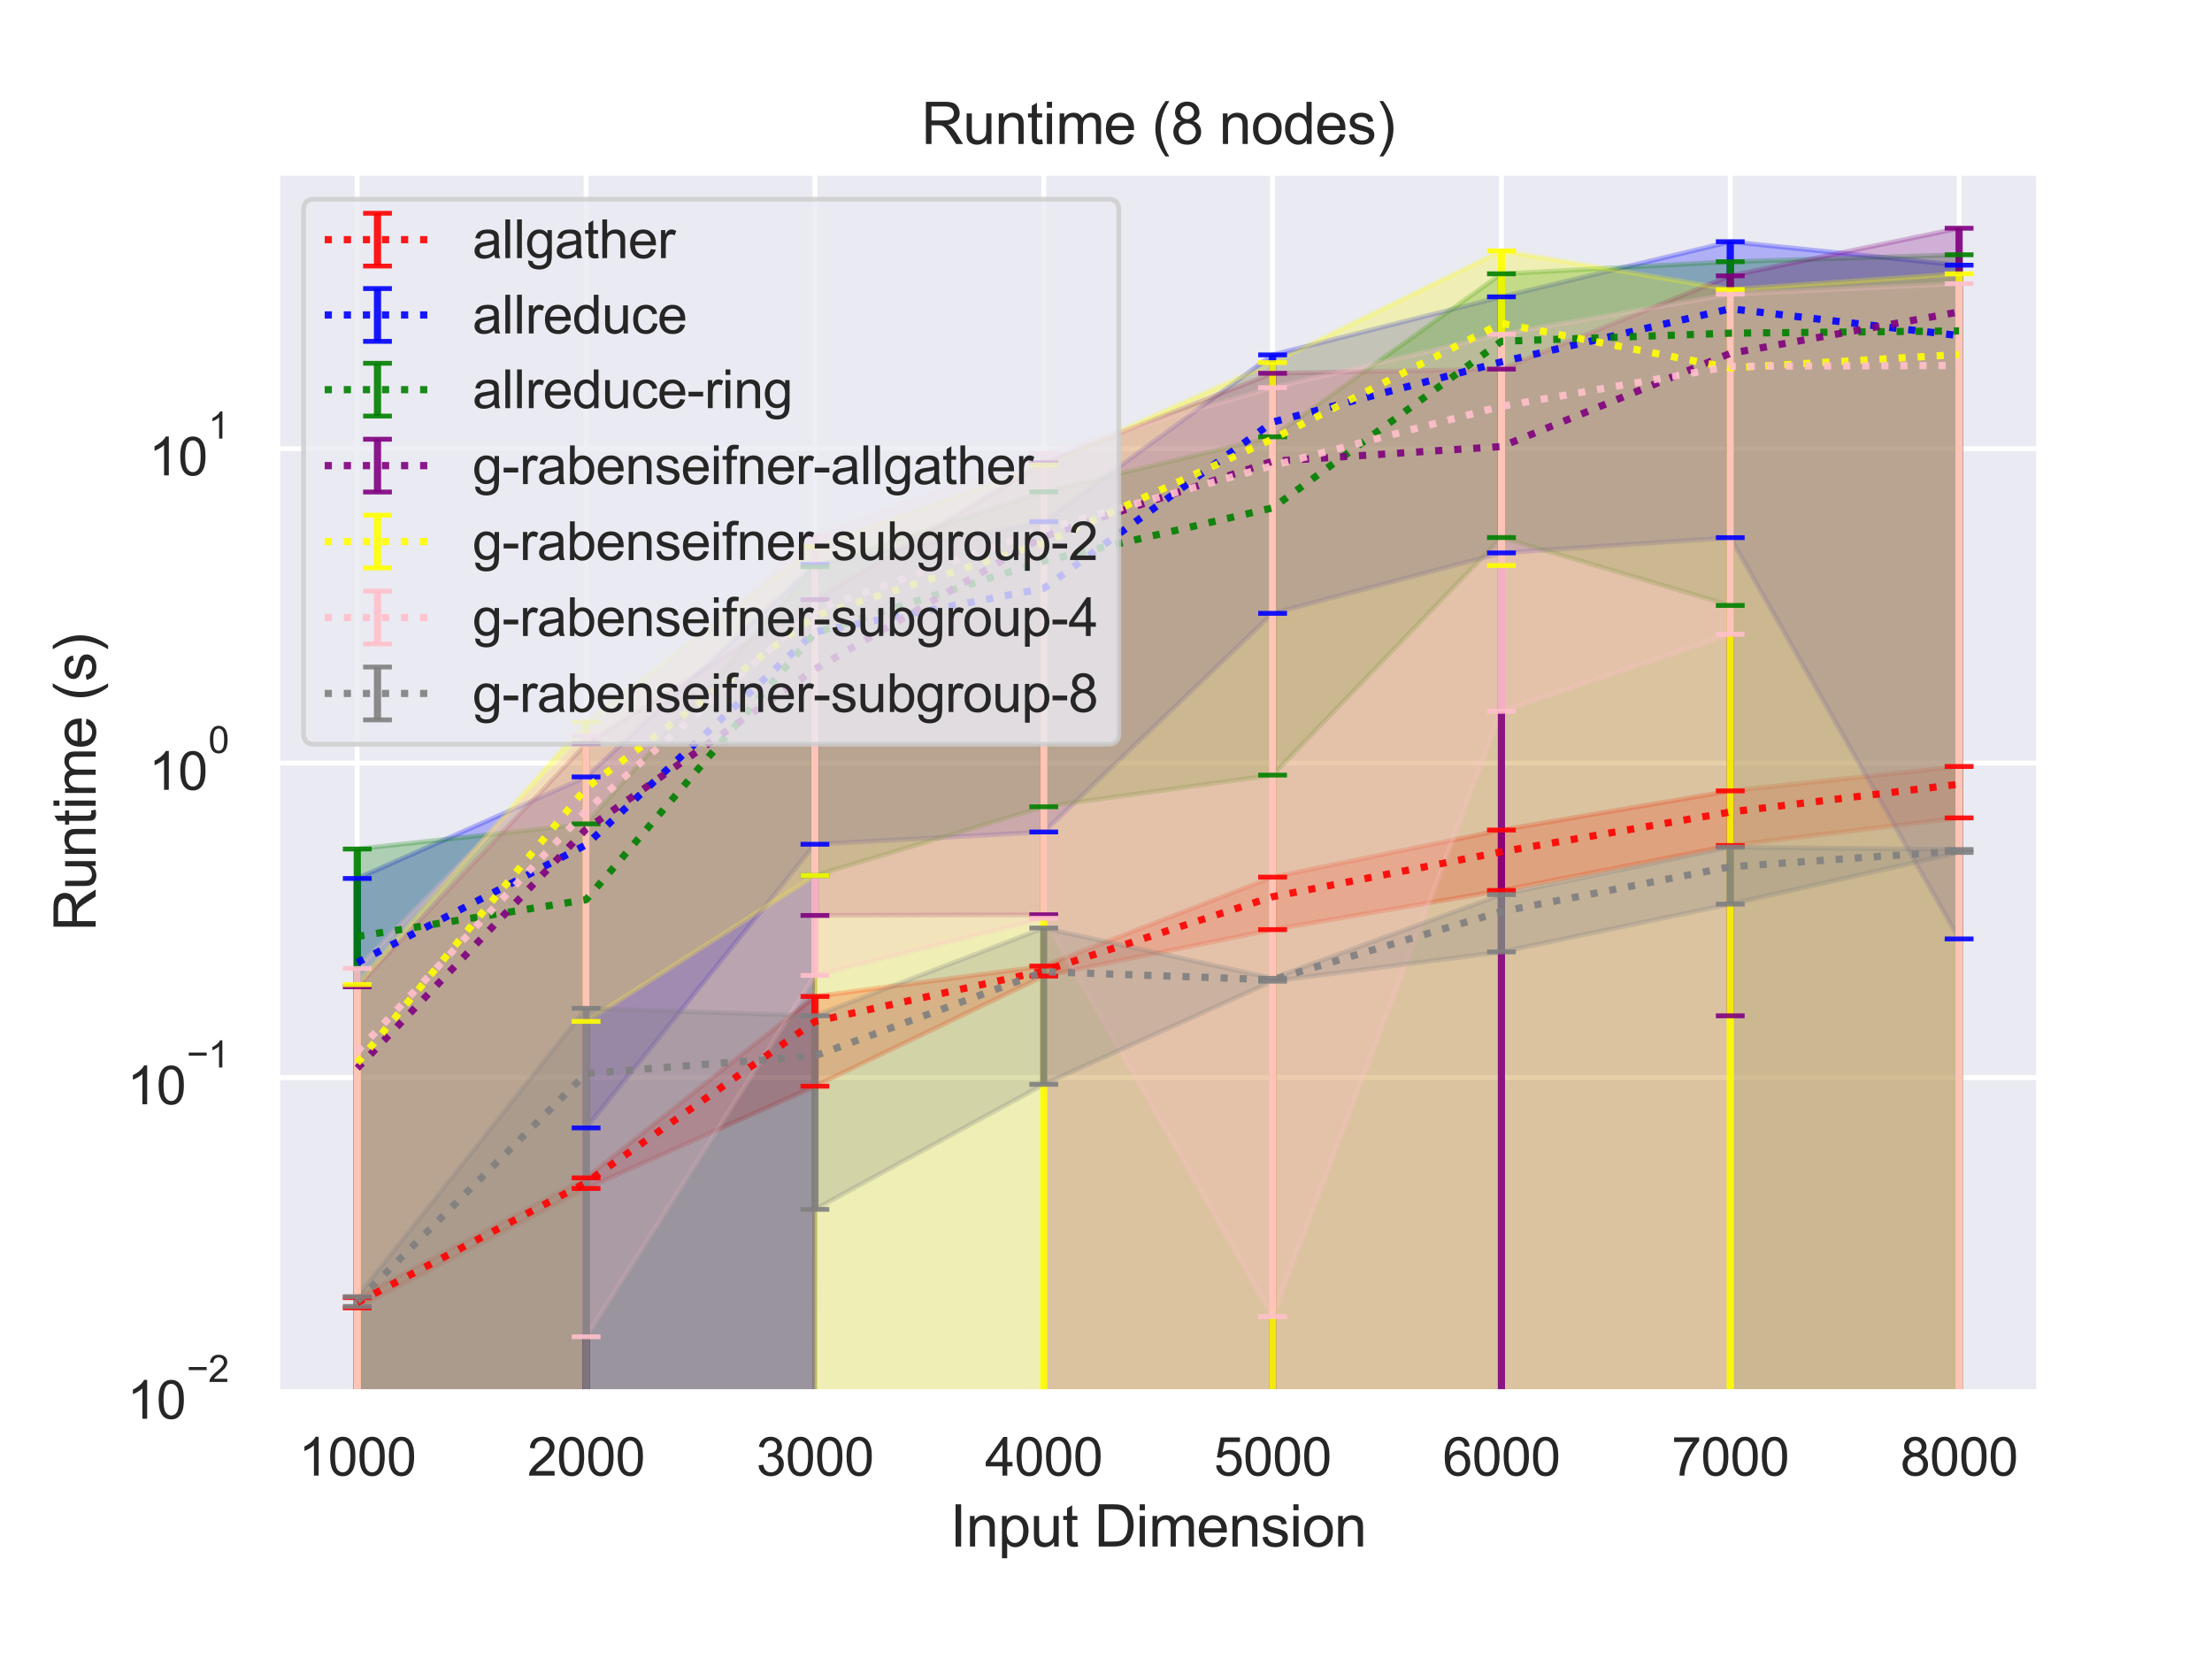 <?xml version="1.0" encoding="utf-8" standalone="no"?>
<!DOCTYPE svg PUBLIC "-//W3C//DTD SVG 1.1//EN"
  "http://www.w3.org/Graphics/SVG/1.1/DTD/svg11.dtd">
<svg height="345.6pt" version="1.1" viewBox="0 0 460.8 345.6" width="460.8pt" xmlns="http://www.w3.org/2000/svg" xmlns:xlink="http://www.w3.org/1999/xlink">
 <defs>
  <style type="text/css">*{stroke-linecap:butt;stroke-linejoin:round;}</style>
 </defs>
 <g id="figure_1">
  <g id="patch_1">
   <path d="M 0 345.6 
L 460.8 345.6 
L 460.8 0 
L 0 0 
z
" style="fill:#ffffff;"/>
  </g>
  <g id="axes_1">
   <g id="patch_2">
    <path d="M 57.74 290.02 
L 424.8 290.02 
L 424.8 36 
L 57.74 36 
z
" style="fill:#eaeaf2;"/>
   </g>
   <g id="matplotlib.axis_1">
    <g id="xtick_1">
     <g id="line2d_1">
      <path clip-path="url(#p650a7d27ac)" d="M 74.425 290.02 
L 74.425 36 
" style="fill:none;stroke:#ffffff;stroke-linecap:round;"/>
     </g>
     <g id="text_1">
      <!-- 1000 -->
      <g style="fill:#262626;" transform="translate(62.19 307.394)scale(0.11 -0.11)">
       <defs>
        <path d="M 2384 0 
L 1822 0 
L 1822 3584 
Q 1619 3391 1289 3197 
Q 959 3003 697 2906 
L 697 3450 
Q 1169 3672 1522 3987 
Q 1875 4303 2022 4600 
L 2384 4600 
L 2384 0 
z
" id="ArialMT-31" transform="scale(0.016)"/>
        <path d="M 266 2259 
Q 266 3072 433 3567 
Q 600 4063 929 4331 
Q 1259 4600 1759 4600 
Q 2128 4600 2406 4451 
Q 2684 4303 2865 4023 
Q 3047 3744 3150 3342 
Q 3253 2941 3253 2259 
Q 3253 1453 3087 958 
Q 2922 463 2592 192 
Q 2263 -78 1759 -78 
Q 1097 -78 719 397 
Q 266 969 266 2259 
z
M 844 2259 
Q 844 1131 1108 757 
Q 1372 384 1759 384 
Q 2147 384 2411 759 
Q 2675 1134 2675 2259 
Q 2675 3391 2411 3762 
Q 2147 4134 1753 4134 
Q 1366 4134 1134 3806 
Q 844 3388 844 2259 
z
" id="ArialMT-30" transform="scale(0.016)"/>
       </defs>
       <use xlink:href="#ArialMT-31"/>
       <use x="55.615" xlink:href="#ArialMT-30"/>
       <use x="111.23" xlink:href="#ArialMT-30"/>
       <use x="166.846" xlink:href="#ArialMT-30"/>
      </g>
     </g>
    </g>
    <g id="xtick_2">
     <g id="line2d_2">
      <path clip-path="url(#p650a7d27ac)" d="M 122.095 290.02 
L 122.095 36 
" style="fill:none;stroke:#ffffff;stroke-linecap:round;"/>
     </g>
     <g id="text_2">
      <!-- 2000 -->
      <g style="fill:#262626;" transform="translate(109.861 307.394)scale(0.11 -0.11)">
       <defs>
        <path d="M 3222 541 
L 3222 0 
L 194 0 
Q 188 203 259 391 
Q 375 700 629 1000 
Q 884 1300 1366 1694 
Q 2113 2306 2375 2664 
Q 2638 3022 2638 3341 
Q 2638 3675 2398 3904 
Q 2159 4134 1775 4134 
Q 1369 4134 1125 3890 
Q 881 3647 878 3216 
L 300 3275 
Q 359 3922 746 4261 
Q 1134 4600 1788 4600 
Q 2447 4600 2831 4234 
Q 3216 3869 3216 3328 
Q 3216 3053 3103 2787 
Q 2991 2522 2730 2228 
Q 2469 1934 1863 1422 
Q 1356 997 1212 845 
Q 1069 694 975 541 
L 3222 541 
z
" id="ArialMT-32" transform="scale(0.016)"/>
       </defs>
       <use xlink:href="#ArialMT-32"/>
       <use x="55.615" xlink:href="#ArialMT-30"/>
       <use x="111.23" xlink:href="#ArialMT-30"/>
       <use x="166.846" xlink:href="#ArialMT-30"/>
      </g>
     </g>
    </g>
    <g id="xtick_3">
     <g id="line2d_3">
      <path clip-path="url(#p650a7d27ac)" d="M 169.765 290.02 
L 169.765 36 
" style="fill:none;stroke:#ffffff;stroke-linecap:round;"/>
     </g>
     <g id="text_3">
      <!-- 3000 -->
      <g style="fill:#262626;" transform="translate(157.531 307.394)scale(0.11 -0.11)">
       <defs>
        <path d="M 269 1209 
L 831 1284 
Q 928 806 1161 595 
Q 1394 384 1728 384 
Q 2125 384 2398 659 
Q 2672 934 2672 1341 
Q 2672 1728 2419 1979 
Q 2166 2231 1775 2231 
Q 1616 2231 1378 2169 
L 1441 2663 
Q 1497 2656 1531 2656 
Q 1891 2656 2178 2843 
Q 2466 3031 2466 3422 
Q 2466 3731 2256 3934 
Q 2047 4138 1716 4138 
Q 1388 4138 1169 3931 
Q 950 3725 888 3313 
L 325 3413 
Q 428 3978 793 4289 
Q 1159 4600 1703 4600 
Q 2078 4600 2393 4439 
Q 2709 4278 2876 4000 
Q 3044 3722 3044 3409 
Q 3044 3113 2884 2869 
Q 2725 2625 2413 2481 
Q 2819 2388 3044 2092 
Q 3269 1797 3269 1353 
Q 3269 753 2831 336 
Q 2394 -81 1725 -81 
Q 1122 -81 723 278 
Q 325 638 269 1209 
z
" id="ArialMT-33" transform="scale(0.016)"/>
       </defs>
       <use xlink:href="#ArialMT-33"/>
       <use x="55.615" xlink:href="#ArialMT-30"/>
       <use x="111.23" xlink:href="#ArialMT-30"/>
       <use x="166.846" xlink:href="#ArialMT-30"/>
      </g>
     </g>
    </g>
    <g id="xtick_4">
     <g id="line2d_4">
      <path clip-path="url(#p650a7d27ac)" d="M 217.435 290.02 
L 217.435 36 
" style="fill:none;stroke:#ffffff;stroke-linecap:round;"/>
     </g>
     <g id="text_4">
      <!-- 4000 -->
      <g style="fill:#262626;" transform="translate(205.201 307.394)scale(0.11 -0.11)">
       <defs>
        <path d="M 2069 0 
L 2069 1097 
L 81 1097 
L 81 1613 
L 2172 4581 
L 2631 4581 
L 2631 1613 
L 3250 1613 
L 3250 1097 
L 2631 1097 
L 2631 0 
L 2069 0 
z
M 2069 1613 
L 2069 3678 
L 634 1613 
L 2069 1613 
z
" id="ArialMT-34" transform="scale(0.016)"/>
       </defs>
       <use xlink:href="#ArialMT-34"/>
       <use x="55.615" xlink:href="#ArialMT-30"/>
       <use x="111.23" xlink:href="#ArialMT-30"/>
       <use x="166.846" xlink:href="#ArialMT-30"/>
      </g>
     </g>
    </g>
    <g id="xtick_5">
     <g id="line2d_5">
      <path clip-path="url(#p650a7d27ac)" d="M 265.105 290.02 
L 265.105 36 
" style="fill:none;stroke:#ffffff;stroke-linecap:round;"/>
     </g>
     <g id="text_5">
      <!-- 5000 -->
      <g style="fill:#262626;" transform="translate(252.871 307.394)scale(0.11 -0.11)">
       <defs>
        <path d="M 266 1200 
L 856 1250 
Q 922 819 1161 601 
Q 1400 384 1738 384 
Q 2144 384 2425 690 
Q 2706 997 2706 1503 
Q 2706 1984 2436 2262 
Q 2166 2541 1728 2541 
Q 1456 2541 1237 2417 
Q 1019 2294 894 2097 
L 366 2166 
L 809 4519 
L 3088 4519 
L 3088 3981 
L 1259 3981 
L 1013 2750 
Q 1425 3038 1878 3038 
Q 2478 3038 2890 2622 
Q 3303 2206 3303 1553 
Q 3303 931 2941 478 
Q 2500 -78 1738 -78 
Q 1113 -78 717 272 
Q 322 622 266 1200 
z
" id="ArialMT-35" transform="scale(0.016)"/>
       </defs>
       <use xlink:href="#ArialMT-35"/>
       <use x="55.615" xlink:href="#ArialMT-30"/>
       <use x="111.23" xlink:href="#ArialMT-30"/>
       <use x="166.846" xlink:href="#ArialMT-30"/>
      </g>
     </g>
    </g>
    <g id="xtick_6">
     <g id="line2d_6">
      <path clip-path="url(#p650a7d27ac)" d="M 312.775 290.02 
L 312.775 36 
" style="fill:none;stroke:#ffffff;stroke-linecap:round;"/>
     </g>
     <g id="text_6">
      <!-- 6000 -->
      <g style="fill:#262626;" transform="translate(300.541 307.394)scale(0.11 -0.11)">
       <defs>
        <path d="M 3184 3459 
L 2625 3416 
Q 2550 3747 2413 3897 
Q 2184 4138 1850 4138 
Q 1581 4138 1378 3988 
Q 1113 3794 959 3422 
Q 806 3050 800 2363 
Q 1003 2672 1297 2822 
Q 1591 2972 1913 2972 
Q 2475 2972 2870 2558 
Q 3266 2144 3266 1488 
Q 3266 1056 3080 686 
Q 2894 316 2569 119 
Q 2244 -78 1831 -78 
Q 1128 -78 684 439 
Q 241 956 241 2144 
Q 241 3472 731 4075 
Q 1159 4600 1884 4600 
Q 2425 4600 2770 4297 
Q 3116 3994 3184 3459 
z
M 888 1484 
Q 888 1194 1011 928 
Q 1134 663 1356 523 
Q 1578 384 1822 384 
Q 2178 384 2434 671 
Q 2691 959 2691 1453 
Q 2691 1928 2437 2201 
Q 2184 2475 1800 2475 
Q 1419 2475 1153 2201 
Q 888 1928 888 1484 
z
" id="ArialMT-36" transform="scale(0.016)"/>
       </defs>
       <use xlink:href="#ArialMT-36"/>
       <use x="55.615" xlink:href="#ArialMT-30"/>
       <use x="111.23" xlink:href="#ArialMT-30"/>
       <use x="166.846" xlink:href="#ArialMT-30"/>
      </g>
     </g>
    </g>
    <g id="xtick_7">
     <g id="line2d_7">
      <path clip-path="url(#p650a7d27ac)" d="M 360.445 290.02 
L 360.445 36 
" style="fill:none;stroke:#ffffff;stroke-linecap:round;"/>
     </g>
     <g id="text_7">
      <!-- 7000 -->
      <g style="fill:#262626;" transform="translate(348.211 307.394)scale(0.11 -0.11)">
       <defs>
        <path d="M 303 3981 
L 303 4522 
L 3269 4522 
L 3269 4084 
Q 2831 3619 2401 2847 
Q 1972 2075 1738 1259 
Q 1569 684 1522 0 
L 944 0 
Q 953 541 1156 1306 
Q 1359 2072 1739 2783 
Q 2119 3494 2547 3981 
L 303 3981 
z
" id="ArialMT-37" transform="scale(0.016)"/>
       </defs>
       <use xlink:href="#ArialMT-37"/>
       <use x="55.615" xlink:href="#ArialMT-30"/>
       <use x="111.23" xlink:href="#ArialMT-30"/>
       <use x="166.846" xlink:href="#ArialMT-30"/>
      </g>
     </g>
    </g>
    <g id="xtick_8">
     <g id="line2d_8">
      <path clip-path="url(#p650a7d27ac)" d="M 408.115 290.02 
L 408.115 36 
" style="fill:none;stroke:#ffffff;stroke-linecap:round;"/>
     </g>
     <g id="text_8">
      <!-- 8000 -->
      <g style="fill:#262626;" transform="translate(395.881 307.394)scale(0.11 -0.11)">
       <defs>
        <path d="M 1131 2484 
Q 781 2613 612 2850 
Q 444 3088 444 3419 
Q 444 3919 803 4259 
Q 1163 4600 1759 4600 
Q 2359 4600 2725 4251 
Q 3091 3903 3091 3403 
Q 3091 3084 2923 2848 
Q 2756 2613 2416 2484 
Q 2838 2347 3058 2040 
Q 3278 1734 3278 1309 
Q 3278 722 2862 322 
Q 2447 -78 1769 -78 
Q 1091 -78 675 323 
Q 259 725 259 1325 
Q 259 1772 486 2073 
Q 713 2375 1131 2484 
z
M 1019 3438 
Q 1019 3113 1228 2906 
Q 1438 2700 1772 2700 
Q 2097 2700 2305 2904 
Q 2513 3109 2513 3406 
Q 2513 3716 2298 3927 
Q 2084 4138 1766 4138 
Q 1444 4138 1231 3931 
Q 1019 3725 1019 3438 
z
M 838 1322 
Q 838 1081 952 856 
Q 1066 631 1291 507 
Q 1516 384 1775 384 
Q 2178 384 2440 643 
Q 2703 903 2703 1303 
Q 2703 1709 2433 1975 
Q 2163 2241 1756 2241 
Q 1359 2241 1098 1978 
Q 838 1716 838 1322 
z
" id="ArialMT-38" transform="scale(0.016)"/>
       </defs>
       <use xlink:href="#ArialMT-38"/>
       <use x="55.615" xlink:href="#ArialMT-30"/>
       <use x="111.23" xlink:href="#ArialMT-30"/>
       <use x="166.846" xlink:href="#ArialMT-30"/>
      </g>
     </g>
    </g>
    <g id="text_9">
     <!-- Input Dimension -->
     <g style="fill:#262626;" transform="translate(197.916 322.169)scale(0.12 -0.12)">
      <defs>
       <path d="M 597 0 
L 597 4581 
L 1203 4581 
L 1203 0 
L 597 0 
z
" id="ArialMT-49" transform="scale(0.016)"/>
       <path d="M 422 0 
L 422 3319 
L 928 3319 
L 928 2847 
Q 1294 3394 1984 3394 
Q 2284 3394 2536 3286 
Q 2788 3178 2913 3003 
Q 3038 2828 3088 2588 
Q 3119 2431 3119 2041 
L 3119 0 
L 2556 0 
L 2556 2019 
Q 2556 2363 2490 2533 
Q 2425 2703 2258 2804 
Q 2091 2906 1866 2906 
Q 1506 2906 1245 2678 
Q 984 2450 984 1813 
L 984 0 
L 422 0 
z
" id="ArialMT-6e" transform="scale(0.016)"/>
       <path d="M 422 -1272 
L 422 3319 
L 934 3319 
L 934 2888 
Q 1116 3141 1344 3267 
Q 1572 3394 1897 3394 
Q 2322 3394 2647 3175 
Q 2972 2956 3137 2557 
Q 3303 2159 3303 1684 
Q 3303 1175 3120 767 
Q 2938 359 2589 142 
Q 2241 -75 1856 -75 
Q 1575 -75 1351 44 
Q 1128 163 984 344 
L 984 -1272 
L 422 -1272 
z
M 931 1641 
Q 931 1000 1190 694 
Q 1450 388 1819 388 
Q 2194 388 2461 705 
Q 2728 1022 2728 1688 
Q 2728 2322 2467 2637 
Q 2206 2953 1844 2953 
Q 1484 2953 1207 2617 
Q 931 2281 931 1641 
z
" id="ArialMT-70" transform="scale(0.016)"/>
       <path d="M 2597 0 
L 2597 488 
Q 2209 -75 1544 -75 
Q 1250 -75 995 37 
Q 741 150 617 320 
Q 494 491 444 738 
Q 409 903 409 1263 
L 409 3319 
L 972 3319 
L 972 1478 
Q 972 1038 1006 884 
Q 1059 663 1231 536 
Q 1403 409 1656 409 
Q 1909 409 2131 539 
Q 2353 669 2445 892 
Q 2538 1116 2538 1541 
L 2538 3319 
L 3100 3319 
L 3100 0 
L 2597 0 
z
" id="ArialMT-75" transform="scale(0.016)"/>
       <path d="M 1650 503 
L 1731 6 
Q 1494 -44 1306 -44 
Q 1000 -44 831 53 
Q 663 150 594 308 
Q 525 466 525 972 
L 525 2881 
L 113 2881 
L 113 3319 
L 525 3319 
L 525 4141 
L 1084 4478 
L 1084 3319 
L 1650 3319 
L 1650 2881 
L 1084 2881 
L 1084 941 
Q 1084 700 1114 631 
Q 1144 563 1211 522 
Q 1278 481 1403 481 
Q 1497 481 1650 503 
z
" id="ArialMT-74" transform="scale(0.016)"/>
       <path id="ArialMT-20" transform="scale(0.016)"/>
       <path d="M 494 0 
L 494 4581 
L 2072 4581 
Q 2606 4581 2888 4516 
Q 3281 4425 3559 4188 
Q 3922 3881 4101 3404 
Q 4281 2928 4281 2316 
Q 4281 1794 4159 1391 
Q 4038 988 3847 723 
Q 3656 459 3429 307 
Q 3203 156 2883 78 
Q 2563 0 2147 0 
L 494 0 
z
M 1100 541 
L 2078 541 
Q 2531 541 2789 625 
Q 3047 709 3200 863 
Q 3416 1078 3536 1442 
Q 3656 1806 3656 2325 
Q 3656 3044 3420 3430 
Q 3184 3816 2847 3947 
Q 2603 4041 2063 4041 
L 1100 4041 
L 1100 541 
z
" id="ArialMT-44" transform="scale(0.016)"/>
       <path d="M 425 3934 
L 425 4581 
L 988 4581 
L 988 3934 
L 425 3934 
z
M 425 0 
L 425 3319 
L 988 3319 
L 988 0 
L 425 0 
z
" id="ArialMT-69" transform="scale(0.016)"/>
       <path d="M 422 0 
L 422 3319 
L 925 3319 
L 925 2853 
Q 1081 3097 1340 3245 
Q 1600 3394 1931 3394 
Q 2300 3394 2536 3241 
Q 2772 3088 2869 2813 
Q 3263 3394 3894 3394 
Q 4388 3394 4653 3120 
Q 4919 2847 4919 2278 
L 4919 0 
L 4359 0 
L 4359 2091 
Q 4359 2428 4304 2576 
Q 4250 2725 4106 2815 
Q 3963 2906 3769 2906 
Q 3419 2906 3187 2673 
Q 2956 2441 2956 1928 
L 2956 0 
L 2394 0 
L 2394 2156 
Q 2394 2531 2256 2718 
Q 2119 2906 1806 2906 
Q 1569 2906 1367 2781 
Q 1166 2656 1075 2415 
Q 984 2175 984 1722 
L 984 0 
L 422 0 
z
" id="ArialMT-6d" transform="scale(0.016)"/>
       <path d="M 2694 1069 
L 3275 997 
Q 3138 488 2766 206 
Q 2394 -75 1816 -75 
Q 1088 -75 661 373 
Q 234 822 234 1631 
Q 234 2469 665 2931 
Q 1097 3394 1784 3394 
Q 2450 3394 2872 2941 
Q 3294 2488 3294 1666 
Q 3294 1616 3291 1516 
L 816 1516 
Q 847 969 1125 678 
Q 1403 388 1819 388 
Q 2128 388 2347 550 
Q 2566 713 2694 1069 
z
M 847 1978 
L 2700 1978 
Q 2663 2397 2488 2606 
Q 2219 2931 1791 2931 
Q 1403 2931 1139 2672 
Q 875 2413 847 1978 
z
" id="ArialMT-65" transform="scale(0.016)"/>
       <path d="M 197 991 
L 753 1078 
Q 800 744 1014 566 
Q 1228 388 1613 388 
Q 2000 388 2187 545 
Q 2375 703 2375 916 
Q 2375 1106 2209 1216 
Q 2094 1291 1634 1406 
Q 1016 1563 777 1677 
Q 538 1791 414 1992 
Q 291 2194 291 2438 
Q 291 2659 392 2848 
Q 494 3038 669 3163 
Q 800 3259 1026 3326 
Q 1253 3394 1513 3394 
Q 1903 3394 2198 3281 
Q 2494 3169 2634 2976 
Q 2775 2784 2828 2463 
L 2278 2388 
Q 2241 2644 2061 2787 
Q 1881 2931 1553 2931 
Q 1166 2931 1000 2803 
Q 834 2675 834 2503 
Q 834 2394 903 2306 
Q 972 2216 1119 2156 
Q 1203 2125 1616 2013 
Q 2213 1853 2448 1751 
Q 2684 1650 2818 1456 
Q 2953 1263 2953 975 
Q 2953 694 2789 445 
Q 2625 197 2315 61 
Q 2006 -75 1616 -75 
Q 969 -75 630 194 
Q 291 463 197 991 
z
" id="ArialMT-73" transform="scale(0.016)"/>
       <path d="M 213 1659 
Q 213 2581 725 3025 
Q 1153 3394 1769 3394 
Q 2453 3394 2887 2945 
Q 3322 2497 3322 1706 
Q 3322 1066 3130 698 
Q 2938 331 2570 128 
Q 2203 -75 1769 -75 
Q 1072 -75 642 372 
Q 213 819 213 1659 
z
M 791 1659 
Q 791 1022 1069 705 
Q 1347 388 1769 388 
Q 2188 388 2466 706 
Q 2744 1025 2744 1678 
Q 2744 2294 2464 2611 
Q 2184 2928 1769 2928 
Q 1347 2928 1069 2612 
Q 791 2297 791 1659 
z
" id="ArialMT-6f" transform="scale(0.016)"/>
      </defs>
      <use xlink:href="#ArialMT-49"/>
      <use x="27.783" xlink:href="#ArialMT-6e"/>
      <use x="83.398" xlink:href="#ArialMT-70"/>
      <use x="139.014" xlink:href="#ArialMT-75"/>
      <use x="194.629" xlink:href="#ArialMT-74"/>
      <use x="222.412" xlink:href="#ArialMT-20"/>
      <use x="250.195" xlink:href="#ArialMT-44"/>
      <use x="322.412" xlink:href="#ArialMT-69"/>
      <use x="344.629" xlink:href="#ArialMT-6d"/>
      <use x="427.93" xlink:href="#ArialMT-65"/>
      <use x="483.545" xlink:href="#ArialMT-6e"/>
      <use x="539.16" xlink:href="#ArialMT-73"/>
      <use x="589.16" xlink:href="#ArialMT-69"/>
      <use x="611.377" xlink:href="#ArialMT-6f"/>
      <use x="666.992" xlink:href="#ArialMT-6e"/>
     </g>
    </g>
   </g>
   <g id="matplotlib.axis_2">
    <g id="ytick_1">
     <g id="line2d_9">
      <path clip-path="url(#p650a7d27ac)" d="M 57.74 289.985 
L 424.8 289.985 
" style="fill:none;stroke:#ffffff;stroke-linecap:round;"/>
     </g>
     <g id="text_10">
      <!-- $\mathdefault{10^{-2}}$ -->
      <g style="fill:#262626;" transform="translate(26.46 295.657)scale(0.11 -0.11)">
       <defs>
        <path d="M 3381 1997 
L 356 1997 
L 356 2522 
L 3381 2522 
L 3381 1997 
z
" id="ArialMT-2212" transform="scale(0.016)"/>
       </defs>
       <use transform="translate(0 0.994)" xlink:href="#ArialMT-31"/>
       <use transform="translate(55.615 0.994)" xlink:href="#ArialMT-30"/>
       <use transform="translate(112.973 70.688)scale(0.7)" xlink:href="#ArialMT-2212"/>
       <use transform="translate(153.852 70.688)scale(0.7)" xlink:href="#ArialMT-32"/>
      </g>
     </g>
    </g>
    <g id="ytick_2">
     <g id="line2d_10">
      <path clip-path="url(#p650a7d27ac)" d="M 57.74 224.478 
L 424.8 224.478 
" style="fill:none;stroke:#ffffff;stroke-linecap:round;"/>
     </g>
     <g id="text_11">
      <!-- $\mathdefault{10^{-1}}$ -->
      <g style="fill:#262626;" transform="translate(26.46 230.15)scale(0.11 -0.11)">
       <use transform="translate(0 0.994)" xlink:href="#ArialMT-31"/>
       <use transform="translate(55.615 0.994)" xlink:href="#ArialMT-30"/>
       <use transform="translate(112.973 70.688)scale(0.7)" xlink:href="#ArialMT-2212"/>
       <use transform="translate(153.852 70.688)scale(0.7)" xlink:href="#ArialMT-31"/>
      </g>
     </g>
    </g>
    <g id="ytick_3">
     <g id="line2d_11">
      <path clip-path="url(#p650a7d27ac)" d="M 57.74 158.97 
L 424.8 158.97 
" style="fill:none;stroke:#ffffff;stroke-linecap:round;"/>
     </g>
     <g id="text_12">
      <!-- $\mathdefault{10^{0}}$ -->
      <g style="fill:#262626;" transform="translate(30.97 164.642)scale(0.11 -0.11)">
       <use transform="translate(0 0.994)" xlink:href="#ArialMT-31"/>
       <use transform="translate(55.615 0.994)" xlink:href="#ArialMT-30"/>
       <use transform="translate(112.973 70.688)scale(0.7)" xlink:href="#ArialMT-30"/>
      </g>
     </g>
    </g>
    <g id="ytick_4">
     <g id="line2d_12">
      <path clip-path="url(#p650a7d27ac)" d="M 57.74 93.463 
L 424.8 93.463 
" style="fill:none;stroke:#ffffff;stroke-linecap:round;"/>
     </g>
     <g id="text_13">
      <!-- $\mathdefault{10^{1}}$ -->
      <g style="fill:#262626;" transform="translate(30.97 99.135)scale(0.11 -0.11)">
       <use transform="translate(0 0.994)" xlink:href="#ArialMT-31"/>
       <use transform="translate(55.615 0.994)" xlink:href="#ArialMT-30"/>
       <use transform="translate(112.973 70.688)scale(0.7)" xlink:href="#ArialMT-31"/>
      </g>
     </g>
    </g>
    <g id="ytick_5"/>
    <g id="ytick_6"/>
    <g id="ytick_7"/>
    <g id="ytick_8"/>
    <g id="ytick_9"/>
    <g id="ytick_10"/>
    <g id="ytick_11"/>
    <g id="ytick_12"/>
    <g id="ytick_13"/>
    <g id="ytick_14"/>
    <g id="ytick_15"/>
    <g id="ytick_16"/>
    <g id="ytick_17"/>
    <g id="ytick_18"/>
    <g id="ytick_19"/>
    <g id="ytick_20"/>
    <g id="ytick_21"/>
    <g id="ytick_22"/>
    <g id="ytick_23"/>
    <g id="ytick_24"/>
    <g id="ytick_25"/>
    <g id="ytick_26"/>
    <g id="ytick_27"/>
    <g id="ytick_28"/>
    <g id="ytick_29"/>
    <g id="ytick_30"/>
    <g id="ytick_31"/>
    <g id="ytick_32"/>
    <g id="ytick_33"/>
    <g id="ytick_34"/>
    <g id="text_14">
     <!-- Runtime (s) -->
     <g style="fill:#262626;" transform="translate(19.934 194.013)rotate(-90)scale(0.12 -0.12)">
      <defs>
       <path d="M 503 0 
L 503 4581 
L 2534 4581 
Q 3147 4581 3465 4457 
Q 3784 4334 3975 4021 
Q 4166 3709 4166 3331 
Q 4166 2844 3850 2509 
Q 3534 2175 2875 2084 
Q 3116 1969 3241 1856 
Q 3506 1613 3744 1247 
L 4541 0 
L 3778 0 
L 3172 953 
Q 2906 1366 2734 1584 
Q 2563 1803 2427 1890 
Q 2291 1978 2150 2013 
Q 2047 2034 1813 2034 
L 1109 2034 
L 1109 0 
L 503 0 
z
M 1109 2559 
L 2413 2559 
Q 2828 2559 3062 2645 
Q 3297 2731 3419 2920 
Q 3541 3109 3541 3331 
Q 3541 3656 3305 3865 
Q 3069 4075 2559 4075 
L 1109 4075 
L 1109 2559 
z
" id="ArialMT-52" transform="scale(0.016)"/>
       <path d="M 1497 -1347 
Q 1031 -759 709 28 
Q 388 816 388 1659 
Q 388 2403 628 3084 
Q 909 3875 1497 4659 
L 1900 4659 
Q 1522 4009 1400 3731 
Q 1209 3300 1100 2831 
Q 966 2247 966 1656 
Q 966 153 1900 -1347 
L 1497 -1347 
z
" id="ArialMT-28" transform="scale(0.016)"/>
       <path d="M 791 -1347 
L 388 -1347 
Q 1322 153 1322 1656 
Q 1322 2244 1188 2822 
Q 1081 3291 891 3722 
Q 769 4003 388 4659 
L 791 4659 
Q 1378 3875 1659 3084 
Q 1900 2403 1900 1659 
Q 1900 816 1576 28 
Q 1253 -759 791 -1347 
z
" id="ArialMT-29" transform="scale(0.016)"/>
      </defs>
      <use xlink:href="#ArialMT-52"/>
      <use x="72.217" xlink:href="#ArialMT-75"/>
      <use x="127.832" xlink:href="#ArialMT-6e"/>
      <use x="183.447" xlink:href="#ArialMT-74"/>
      <use x="211.23" xlink:href="#ArialMT-69"/>
      <use x="233.447" xlink:href="#ArialMT-6d"/>
      <use x="316.748" xlink:href="#ArialMT-65"/>
      <use x="372.363" xlink:href="#ArialMT-20"/>
      <use x="400.146" xlink:href="#ArialMT-28"/>
      <use x="433.447" xlink:href="#ArialMT-73"/>
      <use x="483.447" xlink:href="#ArialMT-29"/>
     </g>
    </g>
   </g>
   <g id="PolyCollection_1">
    <defs>
     <path d="M 74.425 -75.282 
L 74.425 -73.14 
L 122.095 -98.02 
L 169.765 -119.326 
L 217.435 -142.272 
L 265.105 -151.943 
L 312.775 -160.106 
L 360.445 -169.471 
L 408.115 -175.216 
L 408.115 -185.93 
L 408.115 -185.93 
L 360.445 -180.844 
L 312.775 -172.689 
L 265.105 -162.878 
L 217.435 -144.346 
L 169.765 -138.018 
L 122.095 -100.221 
L 74.425 -75.282 
z
" id="mcec392b08b" style="stroke:#ff0000;stroke-opacity:0.25;"/>
    </defs>
    <g clip-path="url(#p650a7d27ac)">
     <use style="fill:#ff0000;fill-opacity:0.25;stroke:#ff0000;stroke-opacity:0.25;" x="0" xlink:href="#mcec392b08b" y="345.6"/>
    </g>
   </g>
   <g id="PolyCollection_2">
    <path clip-path="url(#p650a7d27ac)" d="M 74.425 183.001 
L 74.425 65666.226 
L 122.095 234.965 
L 169.765 175.869 
L 217.435 173.317 
L 265.105 127.77 
L 312.775 115.18 
L 360.445 112 
L 408.115 195.591 
L 408.115 55.242 
L 408.115 55.242 
L 360.445 50.35 
L 312.775 61.837 
L 265.105 73.928 
L 217.435 108.676 
L 169.765 117.61 
L 122.095 161.852 
L 74.425 183.001 
z
" style="fill:#0000ff;fill-opacity:0.25;stroke:#0000ff;stroke-opacity:0.25;"/>
   </g>
   <g id="PolyCollection_3">
    <path clip-path="url(#p650a7d27ac)" d="M 74.425 176.869 
L 74.425 65666.226 
L 122.095 65666.226 
L 169.765 182.396 
L 217.435 168.068 
L 265.105 161.467 
L 312.775 111.979 
L 360.445 126.123 
L 408.115 65666.226 
L 408.115 53.071 
L 408.115 53.071 
L 360.445 54.514 
L 312.775 57.041 
L 265.105 90.999 
L 217.435 102.457 
L 169.765 118.085 
L 122.095 171.63 
L 74.425 176.869 
z
" style="fill:#008000;fill-opacity:0.25;stroke:#008000;stroke-opacity:0.25;"/>
   </g>
   <g id="PolyCollection_4">
    <path clip-path="url(#p650a7d27ac)" d="M 74.425 205.566 
L 74.425 65666.226 
L 122.095 65666.226 
L 169.765 190.7 
L 217.435 190.556 
L 265.105 65666.226 
L 312.775 65666.226 
L 360.445 211.61 
L 408.115 65666.226 
L 408.115 47.546 
L 408.115 47.546 
L 360.445 57.467 
L 312.775 76.891 
L 265.105 77.765 
L 217.435 96.391 
L 169.765 124.916 
L 122.095 154.92 
L 74.425 205.566 
z
" style="fill:#800080;fill-opacity:0.25;stroke:#800080;stroke-opacity:0.25;"/>
   </g>
   <g id="PolyCollection_5">
    <path clip-path="url(#p650a7d27ac)" d="M 74.425 205.112 
L 74.425 65666.226 
L 122.095 212.781 
L 169.765 182.395 
L 217.435 65666.226 
L 265.105 65666.226 
L 312.775 117.815 
L 360.445 65666.226 
L 408.115 65666.226 
L 408.115 57.039 
L 408.115 57.039 
L 360.445 60.316 
L 312.775 52.261 
L 265.105 75.539 
L 217.435 96.879 
L 169.765 113.867 
L 122.095 150.41 
L 74.425 205.112 
z
" style="fill:#ffff00;fill-opacity:0.25;stroke:#ffff00;stroke-opacity:0.25;"/>
   </g>
   <g id="PolyCollection_6">
    <path clip-path="url(#p650a7d27ac)" d="M 74.425 201.741 
L 74.425 65666.226 
L 122.095 278.474 
L 169.765 203.198 
L 217.435 191.298 
L 265.105 274.269 
L 312.775 148.18 
L 360.445 132.142 
L 408.115 65666.226 
L 408.115 59.086 
L 408.115 59.086 
L 360.445 61.278 
L 312.775 69.616 
L 265.105 80.751 
L 217.435 94.466 
L 169.765 111.722 
L 122.095 153.236 
L 74.425 201.741 
z
" style="fill:#ffc0cb;fill-opacity:0.25;stroke:#ffc0cb;stroke-opacity:0.25;"/>
   </g>
   <g id="PolyCollection_7">
    <path clip-path="url(#p650a7d27ac)" d="M 74.425 270.105 
L 74.425 272.154 
L 122.095 65666.226 
L 169.765 251.937 
L 217.435 225.892 
L 265.105 204.407 
L 312.775 198.302 
L 360.445 188.34 
L 408.115 177.583 
L 408.115 176.963 
L 408.115 176.963 
L 360.445 176.48 
L 312.775 186.358 
L 265.105 203.791 
L 217.435 193.317 
L 169.765 211.602 
L 122.095 210.048 
L 74.425 270.105 
z
" style="fill:#808080;fill-opacity:0.25;stroke:#808080;stroke-opacity:0.25;"/>
   </g>
   <g id="LineCollection_1">
    <path clip-path="url(#p650a7d27ac)" d="M 74.425 272.46 
L 74.425 270.318 
" style="fill:none;stroke:#ff0000;stroke-opacity:0.9;stroke-width:1.5;"/>
    <path clip-path="url(#p650a7d27ac)" d="M 122.095 247.58 
L 122.095 245.379 
" style="fill:none;stroke:#ff0000;stroke-opacity:0.9;stroke-width:1.5;"/>
    <path clip-path="url(#p650a7d27ac)" d="M 169.765 226.274 
L 169.765 207.582 
" style="fill:none;stroke:#ff0000;stroke-opacity:0.9;stroke-width:1.5;"/>
    <path clip-path="url(#p650a7d27ac)" d="M 217.435 203.328 
L 217.435 201.254 
" style="fill:none;stroke:#ff0000;stroke-opacity:0.9;stroke-width:1.5;"/>
    <path clip-path="url(#p650a7d27ac)" d="M 265.105 193.657 
L 265.105 182.722 
" style="fill:none;stroke:#ff0000;stroke-opacity:0.9;stroke-width:1.5;"/>
    <path clip-path="url(#p650a7d27ac)" d="M 312.775 185.494 
L 312.775 172.911 
" style="fill:none;stroke:#ff0000;stroke-opacity:0.9;stroke-width:1.5;"/>
    <path clip-path="url(#p650a7d27ac)" d="M 360.445 176.129 
L 360.445 164.756 
" style="fill:none;stroke:#ff0000;stroke-opacity:0.9;stroke-width:1.5;"/>
    <path clip-path="url(#p650a7d27ac)" d="M 408.115 170.384 
L 408.115 159.67 
" style="fill:none;stroke:#ff0000;stroke-opacity:0.9;stroke-width:1.5;"/>
   </g>
   <g id="LineCollection_2">
    <path clip-path="url(#p650a7d27ac)" d="M 74.425 346.6 
L 74.425 183.001 
" style="fill:none;stroke:#0000ff;stroke-opacity:0.9;stroke-width:1.5;"/>
    <path clip-path="url(#p650a7d27ac)" d="M 122.095 234.965 
L 122.095 161.852 
" style="fill:none;stroke:#0000ff;stroke-opacity:0.9;stroke-width:1.5;"/>
    <path clip-path="url(#p650a7d27ac)" d="M 169.765 175.869 
L 169.765 117.61 
" style="fill:none;stroke:#0000ff;stroke-opacity:0.9;stroke-width:1.5;"/>
    <path clip-path="url(#p650a7d27ac)" d="M 217.435 173.317 
L 217.435 108.676 
" style="fill:none;stroke:#0000ff;stroke-opacity:0.9;stroke-width:1.5;"/>
    <path clip-path="url(#p650a7d27ac)" d="M 265.105 127.77 
L 265.105 73.928 
" style="fill:none;stroke:#0000ff;stroke-opacity:0.9;stroke-width:1.5;"/>
    <path clip-path="url(#p650a7d27ac)" d="M 312.775 115.18 
L 312.775 61.837 
" style="fill:none;stroke:#0000ff;stroke-opacity:0.9;stroke-width:1.5;"/>
    <path clip-path="url(#p650a7d27ac)" d="M 360.445 112 
L 360.445 50.35 
" style="fill:none;stroke:#0000ff;stroke-opacity:0.9;stroke-width:1.5;"/>
    <path clip-path="url(#p650a7d27ac)" d="M 408.115 195.591 
L 408.115 55.242 
" style="fill:none;stroke:#0000ff;stroke-opacity:0.9;stroke-width:1.5;"/>
   </g>
   <g id="LineCollection_3">
    <path clip-path="url(#p650a7d27ac)" d="M 74.425 346.6 
L 74.425 176.869 
" style="fill:none;stroke:#008000;stroke-opacity:0.9;stroke-width:1.5;"/>
    <path clip-path="url(#p650a7d27ac)" d="M 122.095 346.6 
L 122.095 171.63 
" style="fill:none;stroke:#008000;stroke-opacity:0.9;stroke-width:1.5;"/>
    <path clip-path="url(#p650a7d27ac)" d="M 169.765 182.396 
L 169.765 118.085 
" style="fill:none;stroke:#008000;stroke-opacity:0.9;stroke-width:1.5;"/>
    <path clip-path="url(#p650a7d27ac)" d="M 217.435 168.068 
L 217.435 102.457 
" style="fill:none;stroke:#008000;stroke-opacity:0.9;stroke-width:1.5;"/>
    <path clip-path="url(#p650a7d27ac)" d="M 265.105 161.467 
L 265.105 90.999 
" style="fill:none;stroke:#008000;stroke-opacity:0.9;stroke-width:1.5;"/>
    <path clip-path="url(#p650a7d27ac)" d="M 312.775 111.979 
L 312.775 57.041 
" style="fill:none;stroke:#008000;stroke-opacity:0.9;stroke-width:1.5;"/>
    <path clip-path="url(#p650a7d27ac)" d="M 360.445 126.123 
L 360.445 54.514 
" style="fill:none;stroke:#008000;stroke-opacity:0.9;stroke-width:1.5;"/>
    <path clip-path="url(#p650a7d27ac)" d="M 408.115 346.6 
L 408.115 53.071 
" style="fill:none;stroke:#008000;stroke-opacity:0.9;stroke-width:1.5;"/>
   </g>
   <g id="LineCollection_4">
    <path clip-path="url(#p650a7d27ac)" d="M 74.425 346.6 
L 74.425 205.566 
" style="fill:none;stroke:#800080;stroke-opacity:0.9;stroke-width:1.5;"/>
    <path clip-path="url(#p650a7d27ac)" d="M 122.095 346.6 
L 122.095 154.92 
" style="fill:none;stroke:#800080;stroke-opacity:0.9;stroke-width:1.5;"/>
    <path clip-path="url(#p650a7d27ac)" d="M 169.765 190.7 
L 169.765 124.916 
" style="fill:none;stroke:#800080;stroke-opacity:0.9;stroke-width:1.5;"/>
    <path clip-path="url(#p650a7d27ac)" d="M 217.435 190.556 
L 217.435 96.391 
" style="fill:none;stroke:#800080;stroke-opacity:0.9;stroke-width:1.5;"/>
    <path clip-path="url(#p650a7d27ac)" d="M 265.105 346.6 
L 265.105 77.765 
" style="fill:none;stroke:#800080;stroke-opacity:0.9;stroke-width:1.5;"/>
    <path clip-path="url(#p650a7d27ac)" d="M 312.775 346.6 
L 312.775 76.891 
" style="fill:none;stroke:#800080;stroke-opacity:0.9;stroke-width:1.5;"/>
    <path clip-path="url(#p650a7d27ac)" d="M 360.445 211.61 
L 360.445 57.467 
" style="fill:none;stroke:#800080;stroke-opacity:0.9;stroke-width:1.5;"/>
    <path clip-path="url(#p650a7d27ac)" d="M 408.115 346.6 
L 408.115 47.546 
" style="fill:none;stroke:#800080;stroke-opacity:0.9;stroke-width:1.5;"/>
   </g>
   <g id="LineCollection_5">
    <path clip-path="url(#p650a7d27ac)" d="M 74.425 346.6 
L 74.425 205.112 
" style="fill:none;stroke:#ffff00;stroke-opacity:0.9;stroke-width:1.5;"/>
    <path clip-path="url(#p650a7d27ac)" d="M 122.095 212.781 
L 122.095 150.41 
" style="fill:none;stroke:#ffff00;stroke-opacity:0.9;stroke-width:1.5;"/>
    <path clip-path="url(#p650a7d27ac)" d="M 169.765 182.395 
L 169.765 113.867 
" style="fill:none;stroke:#ffff00;stroke-opacity:0.9;stroke-width:1.5;"/>
    <path clip-path="url(#p650a7d27ac)" d="M 217.435 346.6 
L 217.435 96.879 
" style="fill:none;stroke:#ffff00;stroke-opacity:0.9;stroke-width:1.5;"/>
    <path clip-path="url(#p650a7d27ac)" d="M 265.105 346.6 
L 265.105 75.539 
" style="fill:none;stroke:#ffff00;stroke-opacity:0.9;stroke-width:1.5;"/>
    <path clip-path="url(#p650a7d27ac)" d="M 312.775 117.815 
L 312.775 52.261 
" style="fill:none;stroke:#ffff00;stroke-opacity:0.9;stroke-width:1.5;"/>
    <path clip-path="url(#p650a7d27ac)" d="M 360.445 346.6 
L 360.445 60.316 
" style="fill:none;stroke:#ffff00;stroke-opacity:0.9;stroke-width:1.5;"/>
    <path clip-path="url(#p650a7d27ac)" d="M 408.115 346.6 
L 408.115 57.039 
" style="fill:none;stroke:#ffff00;stroke-opacity:0.9;stroke-width:1.5;"/>
   </g>
   <g id="LineCollection_6">
    <path clip-path="url(#p650a7d27ac)" d="M 74.425 346.6 
L 74.425 201.741 
" style="fill:none;stroke:#ffc0cb;stroke-opacity:0.9;stroke-width:1.5;"/>
    <path clip-path="url(#p650a7d27ac)" d="M 122.095 278.474 
L 122.095 153.236 
" style="fill:none;stroke:#ffc0cb;stroke-opacity:0.9;stroke-width:1.5;"/>
    <path clip-path="url(#p650a7d27ac)" d="M 169.765 203.198 
L 169.765 111.722 
" style="fill:none;stroke:#ffc0cb;stroke-opacity:0.9;stroke-width:1.5;"/>
    <path clip-path="url(#p650a7d27ac)" d="M 217.435 191.298 
L 217.435 94.466 
" style="fill:none;stroke:#ffc0cb;stroke-opacity:0.9;stroke-width:1.5;"/>
    <path clip-path="url(#p650a7d27ac)" d="M 265.105 274.269 
L 265.105 80.751 
" style="fill:none;stroke:#ffc0cb;stroke-opacity:0.9;stroke-width:1.5;"/>
    <path clip-path="url(#p650a7d27ac)" d="M 312.775 148.18 
L 312.775 69.616 
" style="fill:none;stroke:#ffc0cb;stroke-opacity:0.9;stroke-width:1.5;"/>
    <path clip-path="url(#p650a7d27ac)" d="M 360.445 132.142 
L 360.445 61.278 
" style="fill:none;stroke:#ffc0cb;stroke-opacity:0.9;stroke-width:1.5;"/>
    <path clip-path="url(#p650a7d27ac)" d="M 408.115 346.6 
L 408.115 59.086 
" style="fill:none;stroke:#ffc0cb;stroke-opacity:0.9;stroke-width:1.5;"/>
   </g>
   <g id="LineCollection_7">
    <path clip-path="url(#p650a7d27ac)" d="M 74.425 272.154 
L 74.425 270.105 
" style="fill:none;stroke:#808080;stroke-opacity:0.9;stroke-width:1.5;"/>
    <path clip-path="url(#p650a7d27ac)" d="M 122.095 346.6 
L 122.095 210.048 
" style="fill:none;stroke:#808080;stroke-opacity:0.9;stroke-width:1.5;"/>
    <path clip-path="url(#p650a7d27ac)" d="M 169.765 251.937 
L 169.765 211.602 
" style="fill:none;stroke:#808080;stroke-opacity:0.9;stroke-width:1.5;"/>
    <path clip-path="url(#p650a7d27ac)" d="M 217.435 225.892 
L 217.435 193.317 
" style="fill:none;stroke:#808080;stroke-opacity:0.9;stroke-width:1.5;"/>
    <path clip-path="url(#p650a7d27ac)" d="M 265.105 204.407 
L 265.105 203.791 
" style="fill:none;stroke:#808080;stroke-opacity:0.9;stroke-width:1.5;"/>
    <path clip-path="url(#p650a7d27ac)" d="M 312.775 198.302 
L 312.775 186.358 
" style="fill:none;stroke:#808080;stroke-opacity:0.9;stroke-width:1.5;"/>
    <path clip-path="url(#p650a7d27ac)" d="M 360.445 188.34 
L 360.445 176.48 
" style="fill:none;stroke:#808080;stroke-opacity:0.9;stroke-width:1.5;"/>
    <path clip-path="url(#p650a7d27ac)" d="M 408.115 177.583 
L 408.115 176.963 
" style="fill:none;stroke:#808080;stroke-opacity:0.9;stroke-width:1.5;"/>
   </g>
   <g id="line2d_13">
    <defs>
     <path d="M 3 0 
L -3 -0 
" id="m7d154d75c4" style="stroke:#ff0000;stroke-opacity:0.9;"/>
    </defs>
    <g clip-path="url(#p650a7d27ac)">
     <use style="fill:#ff0000;fill-opacity:0.9;stroke:#ff0000;stroke-opacity:0.9;" x="74.425" xlink:href="#m7d154d75c4" y="272.46"/>
     <use style="fill:#ff0000;fill-opacity:0.9;stroke:#ff0000;stroke-opacity:0.9;" x="122.095" xlink:href="#m7d154d75c4" y="247.58"/>
     <use style="fill:#ff0000;fill-opacity:0.9;stroke:#ff0000;stroke-opacity:0.9;" x="169.765" xlink:href="#m7d154d75c4" y="226.274"/>
     <use style="fill:#ff0000;fill-opacity:0.9;stroke:#ff0000;stroke-opacity:0.9;" x="217.435" xlink:href="#m7d154d75c4" y="203.328"/>
     <use style="fill:#ff0000;fill-opacity:0.9;stroke:#ff0000;stroke-opacity:0.9;" x="265.105" xlink:href="#m7d154d75c4" y="193.657"/>
     <use style="fill:#ff0000;fill-opacity:0.9;stroke:#ff0000;stroke-opacity:0.9;" x="312.775" xlink:href="#m7d154d75c4" y="185.494"/>
     <use style="fill:#ff0000;fill-opacity:0.9;stroke:#ff0000;stroke-opacity:0.9;" x="360.445" xlink:href="#m7d154d75c4" y="176.129"/>
     <use style="fill:#ff0000;fill-opacity:0.9;stroke:#ff0000;stroke-opacity:0.9;" x="408.115" xlink:href="#m7d154d75c4" y="170.384"/>
    </g>
   </g>
   <g id="line2d_14">
    <g clip-path="url(#p650a7d27ac)">
     <use style="fill:#ff0000;fill-opacity:0.9;stroke:#ff0000;stroke-opacity:0.9;" x="74.425" xlink:href="#m7d154d75c4" y="270.318"/>
     <use style="fill:#ff0000;fill-opacity:0.9;stroke:#ff0000;stroke-opacity:0.9;" x="122.095" xlink:href="#m7d154d75c4" y="245.379"/>
     <use style="fill:#ff0000;fill-opacity:0.9;stroke:#ff0000;stroke-opacity:0.9;" x="169.765" xlink:href="#m7d154d75c4" y="207.582"/>
     <use style="fill:#ff0000;fill-opacity:0.9;stroke:#ff0000;stroke-opacity:0.9;" x="217.435" xlink:href="#m7d154d75c4" y="201.254"/>
     <use style="fill:#ff0000;fill-opacity:0.9;stroke:#ff0000;stroke-opacity:0.9;" x="265.105" xlink:href="#m7d154d75c4" y="182.722"/>
     <use style="fill:#ff0000;fill-opacity:0.9;stroke:#ff0000;stroke-opacity:0.9;" x="312.775" xlink:href="#m7d154d75c4" y="172.911"/>
     <use style="fill:#ff0000;fill-opacity:0.9;stroke:#ff0000;stroke-opacity:0.9;" x="360.445" xlink:href="#m7d154d75c4" y="164.756"/>
     <use style="fill:#ff0000;fill-opacity:0.9;stroke:#ff0000;stroke-opacity:0.9;" x="408.115" xlink:href="#m7d154d75c4" y="159.67"/>
    </g>
   </g>
   <g id="line2d_15">
    <defs>
     <path d="M 3 0 
L -3 -0 
" id="md6bb703317" style="stroke:#0000ff;stroke-opacity:0.9;"/>
    </defs>
    <g clip-path="url(#p650a7d27ac)">
     <use style="fill:#0000ff;fill-opacity:0.9;stroke:#0000ff;stroke-opacity:0.9;" x="104.136" xlink:href="#md6bb703317" y="24884.2"/>
     <use style="fill:#0000ff;fill-opacity:0.9;stroke:#0000ff;stroke-opacity:0.9;" x="122.095" xlink:href="#md6bb703317" y="234.965"/>
     <use style="fill:#0000ff;fill-opacity:0.9;stroke:#0000ff;stroke-opacity:0.9;" x="169.765" xlink:href="#md6bb703317" y="175.869"/>
     <use style="fill:#0000ff;fill-opacity:0.9;stroke:#0000ff;stroke-opacity:0.9;" x="217.435" xlink:href="#md6bb703317" y="173.317"/>
     <use style="fill:#0000ff;fill-opacity:0.9;stroke:#0000ff;stroke-opacity:0.9;" x="265.105" xlink:href="#md6bb703317" y="127.77"/>
     <use style="fill:#0000ff;fill-opacity:0.9;stroke:#0000ff;stroke-opacity:0.9;" x="312.775" xlink:href="#md6bb703317" y="115.18"/>
     <use style="fill:#0000ff;fill-opacity:0.9;stroke:#0000ff;stroke-opacity:0.9;" x="360.445" xlink:href="#md6bb703317" y="112"/>
     <use style="fill:#0000ff;fill-opacity:0.9;stroke:#0000ff;stroke-opacity:0.9;" x="408.115" xlink:href="#md6bb703317" y="195.591"/>
    </g>
   </g>
   <g id="line2d_16">
    <g clip-path="url(#p650a7d27ac)">
     <use style="fill:#0000ff;fill-opacity:0.9;stroke:#0000ff;stroke-opacity:0.9;" x="74.425" xlink:href="#md6bb703317" y="183.001"/>
     <use style="fill:#0000ff;fill-opacity:0.9;stroke:#0000ff;stroke-opacity:0.9;" x="122.095" xlink:href="#md6bb703317" y="161.852"/>
     <use style="fill:#0000ff;fill-opacity:0.9;stroke:#0000ff;stroke-opacity:0.9;" x="169.765" xlink:href="#md6bb703317" y="117.61"/>
     <use style="fill:#0000ff;fill-opacity:0.9;stroke:#0000ff;stroke-opacity:0.9;" x="217.435" xlink:href="#md6bb703317" y="108.676"/>
     <use style="fill:#0000ff;fill-opacity:0.9;stroke:#0000ff;stroke-opacity:0.9;" x="265.105" xlink:href="#md6bb703317" y="73.928"/>
     <use style="fill:#0000ff;fill-opacity:0.9;stroke:#0000ff;stroke-opacity:0.9;" x="312.775" xlink:href="#md6bb703317" y="61.837"/>
     <use style="fill:#0000ff;fill-opacity:0.9;stroke:#0000ff;stroke-opacity:0.9;" x="360.445" xlink:href="#md6bb703317" y="50.35"/>
     <use style="fill:#0000ff;fill-opacity:0.9;stroke:#0000ff;stroke-opacity:0.9;" x="408.115" xlink:href="#md6bb703317" y="55.242"/>
    </g>
   </g>
   <g id="line2d_17">
    <defs>
     <path d="M 3 0 
L -3 -0 
" id="m691ffa4f91" style="stroke:#008000;stroke-opacity:0.9;"/>
    </defs>
    <g clip-path="url(#p650a7d27ac)">
     <use style="fill:#008000;fill-opacity:0.9;stroke:#008000;stroke-opacity:0.9;" x="151.783" xlink:href="#m691ffa4f91" y="24884.2"/>
     <use style="fill:#008000;fill-opacity:0.9;stroke:#008000;stroke-opacity:0.9;" x="169.765" xlink:href="#m691ffa4f91" y="182.396"/>
     <use style="fill:#008000;fill-opacity:0.9;stroke:#008000;stroke-opacity:0.9;" x="217.435" xlink:href="#m691ffa4f91" y="168.068"/>
     <use style="fill:#008000;fill-opacity:0.9;stroke:#008000;stroke-opacity:0.9;" x="265.105" xlink:href="#m691ffa4f91" y="161.467"/>
     <use style="fill:#008000;fill-opacity:0.9;stroke:#008000;stroke-opacity:0.9;" x="312.775" xlink:href="#m691ffa4f91" y="111.979"/>
     <use style="fill:#008000;fill-opacity:0.9;stroke:#008000;stroke-opacity:0.9;" x="360.445" xlink:href="#m691ffa4f91" y="126.123"/>
     <use style="fill:#008000;fill-opacity:0.9;stroke:#008000;stroke-opacity:0.9;" x="378.453" xlink:href="#m691ffa4f91" y="24884.2"/>
    </g>
   </g>
   <g id="line2d_18">
    <g clip-path="url(#p650a7d27ac)">
     <use style="fill:#008000;fill-opacity:0.9;stroke:#008000;stroke-opacity:0.9;" x="74.425" xlink:href="#m691ffa4f91" y="176.869"/>
     <use style="fill:#008000;fill-opacity:0.9;stroke:#008000;stroke-opacity:0.9;" x="122.095" xlink:href="#m691ffa4f91" y="171.63"/>
     <use style="fill:#008000;fill-opacity:0.9;stroke:#008000;stroke-opacity:0.9;" x="169.765" xlink:href="#m691ffa4f91" y="118.085"/>
     <use style="fill:#008000;fill-opacity:0.9;stroke:#008000;stroke-opacity:0.9;" x="217.435" xlink:href="#m691ffa4f91" y="102.457"/>
     <use style="fill:#008000;fill-opacity:0.9;stroke:#008000;stroke-opacity:0.9;" x="265.105" xlink:href="#m691ffa4f91" y="90.999"/>
     <use style="fill:#008000;fill-opacity:0.9;stroke:#008000;stroke-opacity:0.9;" x="312.775" xlink:href="#m691ffa4f91" y="57.041"/>
     <use style="fill:#008000;fill-opacity:0.9;stroke:#008000;stroke-opacity:0.9;" x="360.445" xlink:href="#m691ffa4f91" y="54.514"/>
     <use style="fill:#008000;fill-opacity:0.9;stroke:#008000;stroke-opacity:0.9;" x="408.115" xlink:href="#m691ffa4f91" y="53.071"/>
    </g>
   </g>
   <g id="line2d_19">
    <defs>
     <path d="M 3 0 
L -3 -0 
" id="m7421646802" style="stroke:#800080;stroke-opacity:0.9;"/>
    </defs>
    <g clip-path="url(#p650a7d27ac)">
     <use style="fill:#800080;fill-opacity:0.9;stroke:#800080;stroke-opacity:0.9;" x="151.786" xlink:href="#m7421646802" y="24884.2"/>
     <use style="fill:#800080;fill-opacity:0.9;stroke:#800080;stroke-opacity:0.9;" x="169.765" xlink:href="#m7421646802" y="190.7"/>
     <use style="fill:#800080;fill-opacity:0.9;stroke:#800080;stroke-opacity:0.9;" x="217.435" xlink:href="#m7421646802" y="190.556"/>
     <use style="fill:#800080;fill-opacity:0.9;stroke:#800080;stroke-opacity:0.9;" x="235.413" xlink:href="#m7421646802" y="24884.2"/>
     <use style="fill:#800080;fill-opacity:0.9;stroke:#800080;stroke-opacity:0.9;" x="342.476" xlink:href="#m7421646802" y="24884.2"/>
     <use style="fill:#800080;fill-opacity:0.9;stroke:#800080;stroke-opacity:0.9;" x="360.445" xlink:href="#m7421646802" y="211.61"/>
     <use style="fill:#800080;fill-opacity:0.9;stroke:#800080;stroke-opacity:0.9;" x="378.414" xlink:href="#m7421646802" y="24884.2"/>
    </g>
   </g>
   <g id="line2d_20">
    <g clip-path="url(#p650a7d27ac)">
     <use style="fill:#800080;fill-opacity:0.9;stroke:#800080;stroke-opacity:0.9;" x="74.425" xlink:href="#m7421646802" y="205.566"/>
     <use style="fill:#800080;fill-opacity:0.9;stroke:#800080;stroke-opacity:0.9;" x="122.095" xlink:href="#m7421646802" y="154.92"/>
     <use style="fill:#800080;fill-opacity:0.9;stroke:#800080;stroke-opacity:0.9;" x="169.765" xlink:href="#m7421646802" y="124.916"/>
     <use style="fill:#800080;fill-opacity:0.9;stroke:#800080;stroke-opacity:0.9;" x="217.435" xlink:href="#m7421646802" y="96.391"/>
     <use style="fill:#800080;fill-opacity:0.9;stroke:#800080;stroke-opacity:0.9;" x="265.105" xlink:href="#m7421646802" y="77.765"/>
     <use style="fill:#800080;fill-opacity:0.9;stroke:#800080;stroke-opacity:0.9;" x="312.775" xlink:href="#m7421646802" y="76.891"/>
     <use style="fill:#800080;fill-opacity:0.9;stroke:#800080;stroke-opacity:0.9;" x="360.445" xlink:href="#m7421646802" y="57.467"/>
     <use style="fill:#800080;fill-opacity:0.9;stroke:#800080;stroke-opacity:0.9;" x="408.115" xlink:href="#m7421646802" y="47.546"/>
    </g>
   </g>
   <g id="line2d_21">
    <defs>
     <path d="M 3 0 
L -3 -0 
" id="maac4d9d868" style="stroke:#ffff00;stroke-opacity:0.9;"/>
    </defs>
    <g clip-path="url(#p650a7d27ac)">
     <use style="fill:#ffff00;fill-opacity:0.9;stroke:#ffff00;stroke-opacity:0.9;" x="104.126" xlink:href="#maac4d9d868" y="24884.2"/>
     <use style="fill:#ffff00;fill-opacity:0.9;stroke:#ffff00;stroke-opacity:0.9;" x="122.095" xlink:href="#maac4d9d868" y="212.781"/>
     <use style="fill:#ffff00;fill-opacity:0.9;stroke:#ffff00;stroke-opacity:0.9;" x="169.765" xlink:href="#maac4d9d868" y="182.395"/>
     <use style="fill:#ffff00;fill-opacity:0.9;stroke:#ffff00;stroke-opacity:0.9;" x="187.747" xlink:href="#maac4d9d868" y="24884.2"/>
     <use style="fill:#ffff00;fill-opacity:0.9;stroke:#ffff00;stroke-opacity:0.9;" x="294.764" xlink:href="#maac4d9d868" y="24884.2"/>
     <use style="fill:#ffff00;fill-opacity:0.9;stroke:#ffff00;stroke-opacity:0.9;" x="312.775" xlink:href="#maac4d9d868" y="117.815"/>
     <use style="fill:#ffff00;fill-opacity:0.9;stroke:#ffff00;stroke-opacity:0.9;" x="330.787" xlink:href="#maac4d9d868" y="24884.2"/>
    </g>
   </g>
   <g id="line2d_22">
    <g clip-path="url(#p650a7d27ac)">
     <use style="fill:#ffff00;fill-opacity:0.9;stroke:#ffff00;stroke-opacity:0.9;" x="74.425" xlink:href="#maac4d9d868" y="205.112"/>
     <use style="fill:#ffff00;fill-opacity:0.9;stroke:#ffff00;stroke-opacity:0.9;" x="122.095" xlink:href="#maac4d9d868" y="150.41"/>
     <use style="fill:#ffff00;fill-opacity:0.9;stroke:#ffff00;stroke-opacity:0.9;" x="169.765" xlink:href="#maac4d9d868" y="113.867"/>
     <use style="fill:#ffff00;fill-opacity:0.9;stroke:#ffff00;stroke-opacity:0.9;" x="217.435" xlink:href="#maac4d9d868" y="96.879"/>
     <use style="fill:#ffff00;fill-opacity:0.9;stroke:#ffff00;stroke-opacity:0.9;" x="265.105" xlink:href="#maac4d9d868" y="75.539"/>
     <use style="fill:#ffff00;fill-opacity:0.9;stroke:#ffff00;stroke-opacity:0.9;" x="312.775" xlink:href="#maac4d9d868" y="52.261"/>
     <use style="fill:#ffff00;fill-opacity:0.9;stroke:#ffff00;stroke-opacity:0.9;" x="360.445" xlink:href="#maac4d9d868" y="60.316"/>
     <use style="fill:#ffff00;fill-opacity:0.9;stroke:#ffff00;stroke-opacity:0.9;" x="408.115" xlink:href="#maac4d9d868" y="57.039"/>
    </g>
   </g>
   <g id="line2d_23">
    <defs>
     <path d="M 3 0 
L -3 -0 
" id="mf2a7688193" style="stroke:#ffc0cb;stroke-opacity:0.9;"/>
    </defs>
    <g clip-path="url(#p650a7d27ac)">
     <use style="fill:#ffc0cb;fill-opacity:0.9;stroke:#ffc0cb;stroke-opacity:0.9;" x="104.156" xlink:href="#mf2a7688193" y="24884.2"/>
     <use style="fill:#ffc0cb;fill-opacity:0.9;stroke:#ffc0cb;stroke-opacity:0.9;" x="122.095" xlink:href="#mf2a7688193" y="278.474"/>
     <use style="fill:#ffc0cb;fill-opacity:0.9;stroke:#ffc0cb;stroke-opacity:0.9;" x="169.765" xlink:href="#mf2a7688193" y="203.198"/>
     <use style="fill:#ffc0cb;fill-opacity:0.9;stroke:#ffc0cb;stroke-opacity:0.9;" x="217.435" xlink:href="#mf2a7688193" y="191.298"/>
     <use style="fill:#ffc0cb;fill-opacity:0.9;stroke:#ffc0cb;stroke-opacity:0.9;" x="265.105" xlink:href="#mf2a7688193" y="274.269"/>
     <use style="fill:#ffc0cb;fill-opacity:0.9;stroke:#ffc0cb;stroke-opacity:0.9;" x="312.775" xlink:href="#mf2a7688193" y="148.18"/>
     <use style="fill:#ffc0cb;fill-opacity:0.9;stroke:#ffc0cb;stroke-opacity:0.9;" x="360.445" xlink:href="#mf2a7688193" y="132.142"/>
     <use style="fill:#ffc0cb;fill-opacity:0.9;stroke:#ffc0cb;stroke-opacity:0.9;" x="378.45" xlink:href="#mf2a7688193" y="24884.2"/>
    </g>
   </g>
   <g id="line2d_24">
    <g clip-path="url(#p650a7d27ac)">
     <use style="fill:#ffc0cb;fill-opacity:0.9;stroke:#ffc0cb;stroke-opacity:0.9;" x="74.425" xlink:href="#mf2a7688193" y="201.741"/>
     <use style="fill:#ffc0cb;fill-opacity:0.9;stroke:#ffc0cb;stroke-opacity:0.9;" x="122.095" xlink:href="#mf2a7688193" y="153.236"/>
     <use style="fill:#ffc0cb;fill-opacity:0.9;stroke:#ffc0cb;stroke-opacity:0.9;" x="169.765" xlink:href="#mf2a7688193" y="111.722"/>
     <use style="fill:#ffc0cb;fill-opacity:0.9;stroke:#ffc0cb;stroke-opacity:0.9;" x="217.435" xlink:href="#mf2a7688193" y="94.466"/>
     <use style="fill:#ffc0cb;fill-opacity:0.9;stroke:#ffc0cb;stroke-opacity:0.9;" x="265.105" xlink:href="#mf2a7688193" y="80.751"/>
     <use style="fill:#ffc0cb;fill-opacity:0.9;stroke:#ffc0cb;stroke-opacity:0.9;" x="312.775" xlink:href="#mf2a7688193" y="69.616"/>
     <use style="fill:#ffc0cb;fill-opacity:0.9;stroke:#ffc0cb;stroke-opacity:0.9;" x="360.445" xlink:href="#mf2a7688193" y="61.278"/>
     <use style="fill:#ffc0cb;fill-opacity:0.9;stroke:#ffc0cb;stroke-opacity:0.9;" x="408.115" xlink:href="#mf2a7688193" y="59.086"/>
    </g>
   </g>
   <g id="line2d_25">
    <defs>
     <path d="M 3 0 
L -3 -0 
" id="m467dc6070b" style="stroke:#808080;stroke-opacity:0.9;"/>
    </defs>
    <g clip-path="url(#p650a7d27ac)">
     <use style="fill:#808080;fill-opacity:0.9;stroke:#808080;stroke-opacity:0.9;" x="74.425" xlink:href="#m467dc6070b" y="272.154"/>
     <use style="fill:#808080;fill-opacity:0.9;stroke:#808080;stroke-opacity:0.9;" x="92.366" xlink:href="#m467dc6070b" y="24884.2"/>
     <use style="fill:#808080;fill-opacity:0.9;stroke:#808080;stroke-opacity:0.9;" x="151.814" xlink:href="#m467dc6070b" y="24884.2"/>
     <use style="fill:#808080;fill-opacity:0.9;stroke:#808080;stroke-opacity:0.9;" x="169.765" xlink:href="#m467dc6070b" y="251.937"/>
     <use style="fill:#808080;fill-opacity:0.9;stroke:#808080;stroke-opacity:0.9;" x="217.435" xlink:href="#m467dc6070b" y="225.892"/>
     <use style="fill:#808080;fill-opacity:0.9;stroke:#808080;stroke-opacity:0.9;" x="265.105" xlink:href="#m467dc6070b" y="204.407"/>
     <use style="fill:#808080;fill-opacity:0.9;stroke:#808080;stroke-opacity:0.9;" x="312.775" xlink:href="#m467dc6070b" y="198.302"/>
     <use style="fill:#808080;fill-opacity:0.9;stroke:#808080;stroke-opacity:0.9;" x="360.445" xlink:href="#m467dc6070b" y="188.34"/>
     <use style="fill:#808080;fill-opacity:0.9;stroke:#808080;stroke-opacity:0.9;" x="408.115" xlink:href="#m467dc6070b" y="177.583"/>
    </g>
   </g>
   <g id="line2d_26">
    <g clip-path="url(#p650a7d27ac)">
     <use style="fill:#808080;fill-opacity:0.9;stroke:#808080;stroke-opacity:0.9;" x="74.425" xlink:href="#m467dc6070b" y="270.105"/>
     <use style="fill:#808080;fill-opacity:0.9;stroke:#808080;stroke-opacity:0.9;" x="122.095" xlink:href="#m467dc6070b" y="210.048"/>
     <use style="fill:#808080;fill-opacity:0.9;stroke:#808080;stroke-opacity:0.9;" x="169.765" xlink:href="#m467dc6070b" y="211.602"/>
     <use style="fill:#808080;fill-opacity:0.9;stroke:#808080;stroke-opacity:0.9;" x="217.435" xlink:href="#m467dc6070b" y="193.317"/>
     <use style="fill:#808080;fill-opacity:0.9;stroke:#808080;stroke-opacity:0.9;" x="265.105" xlink:href="#m467dc6070b" y="203.791"/>
     <use style="fill:#808080;fill-opacity:0.9;stroke:#808080;stroke-opacity:0.9;" x="312.775" xlink:href="#m467dc6070b" y="186.358"/>
     <use style="fill:#808080;fill-opacity:0.9;stroke:#808080;stroke-opacity:0.9;" x="360.445" xlink:href="#m467dc6070b" y="176.48"/>
     <use style="fill:#808080;fill-opacity:0.9;stroke:#808080;stroke-opacity:0.9;" x="408.115" xlink:href="#m467dc6070b" y="176.963"/>
    </g>
   </g>
   <g id="line2d_27">
    <path clip-path="url(#p650a7d27ac)" d="M 74.425 271.344 
L 122.095 246.342 
L 169.765 212.799 
L 217.435 202.241 
L 265.105 186.805 
L 312.775 177.444 
L 360.445 169.159 
L 408.115 163.359 
" style="fill:none;stroke:#ff0000;stroke-dasharray:1.5,2.475;stroke-dashoffset:0;stroke-opacity:0.9;stroke-width:1.5;"/>
   </g>
   <g id="line2d_28">
    <path clip-path="url(#p650a7d27ac)" d="M 74.425 200.529 
L 122.095 175.991 
L 169.765 131.66 
L 217.435 122.561 
L 265.105 87.929 
L 312.775 75.385 
L 360.445 64.31 
L 408.115 69.912 
" style="fill:none;stroke:#0000ff;stroke-dasharray:1.5,2.475;stroke-dashoffset:0;stroke-opacity:0.9;stroke-width:1.5;"/>
   </g>
   <g id="line2d_29">
    <path clip-path="url(#p650a7d27ac)" d="M 74.425 195.092 
L 122.095 187.425 
L 169.765 131.849 
L 217.435 116.881 
L 265.105 105.801 
L 312.775 71.095 
L 360.445 69.404 
L 408.115 68.937 
" style="fill:none;stroke:#008000;stroke-dasharray:1.5,2.475;stroke-dashoffset:0;stroke-opacity:0.9;stroke-width:1.5;"/>
   </g>
   <g id="line2d_30">
    <path clip-path="url(#p650a7d27ac)" d="M 74.425 222.529 
L 122.095 172.713 
L 169.765 139.408 
L 217.435 111.75 
L 265.105 96.084 
L 312.775 93.027 
L 360.445 73.616 
L 408.115 64.974 
" style="fill:none;stroke:#800080;stroke-dasharray:1.5,2.475;stroke-dashoffset:0;stroke-opacity:0.9;stroke-width:1.5;"/>
   </g>
   <g id="line2d_31">
    <path clip-path="url(#p650a7d27ac)" d="M 74.425 221.44 
L 122.095 164.165 
L 169.765 128.311 
L 217.435 113.105 
L 265.105 91.446 
L 312.775 67.354 
L 360.445 76.639 
L 408.115 73.856 
" style="fill:none;stroke:#ffff00;stroke-dasharray:1.5,2.475;stroke-dashoffset:0;stroke-opacity:0.9;stroke-width:1.5;"/>
   </g>
   <g id="line2d_32">
    <path clip-path="url(#p650a7d27ac)" d="M 74.425 219.028 
L 122.095 168.895 
L 169.765 127.032 
L 217.435 110.263 
L 265.105 97.002 
L 312.775 84.638 
L 360.445 76.312 
L 408.115 76.136 
" style="fill:none;stroke:#ffc0cb;stroke-dasharray:1.5,2.475;stroke-dashoffset:0;stroke-opacity:0.9;stroke-width:1.5;"/>
   </g>
   <g id="line2d_33">
    <path clip-path="url(#p650a7d27ac)" d="M 74.425 271.094 
L 122.095 223.628 
L 169.765 219.96 
L 217.435 202.421 
L 265.105 204.098 
L 312.775 189.895 
L 360.445 180.562 
L 408.115 177.262 
" style="fill:none;stroke:#808080;stroke-dasharray:1.5,2.475;stroke-dashoffset:0;stroke-opacity:0.9;stroke-width:1.5;"/>
   </g>
   <g id="patch_3">
    <path d="M 57.74 290.02 
L 57.74 36 
" style="fill:none;stroke:#ffffff;stroke-linecap:square;stroke-linejoin:miter;stroke-width:1.25;"/>
   </g>
   <g id="patch_4">
    <path d="M 424.8 290.02 
L 424.8 36 
" style="fill:none;stroke:#ffffff;stroke-linecap:square;stroke-linejoin:miter;stroke-width:1.25;"/>
   </g>
   <g id="patch_5">
    <path d="M 57.74 290.02 
L 424.8 290.02 
" style="fill:none;stroke:#ffffff;stroke-linecap:square;stroke-linejoin:miter;stroke-width:1.25;"/>
   </g>
   <g id="patch_6">
    <path d="M 57.74 36 
L 424.8 36 
" style="fill:none;stroke:#ffffff;stroke-linecap:square;stroke-linejoin:miter;stroke-width:1.25;"/>
   </g>
   <g id="text_15">
    <!-- Runtime (8 nodes) -->
    <g style="fill:#262626;" transform="translate(191.917 30)scale(0.12 -0.12)">
     <defs>
      <path d="M 2575 0 
L 2575 419 
Q 2259 -75 1647 -75 
Q 1250 -75 917 144 
Q 584 363 401 755 
Q 219 1147 219 1656 
Q 219 2153 384 2558 
Q 550 2963 881 3178 
Q 1213 3394 1622 3394 
Q 1922 3394 2156 3267 
Q 2391 3141 2538 2938 
L 2538 4581 
L 3097 4581 
L 3097 0 
L 2575 0 
z
M 797 1656 
Q 797 1019 1065 703 
Q 1334 388 1700 388 
Q 2069 388 2326 689 
Q 2584 991 2584 1609 
Q 2584 2291 2321 2609 
Q 2059 2928 1675 2928 
Q 1300 2928 1048 2622 
Q 797 2316 797 1656 
z
" id="ArialMT-64" transform="scale(0.016)"/>
     </defs>
     <use xlink:href="#ArialMT-52"/>
     <use x="72.217" xlink:href="#ArialMT-75"/>
     <use x="127.832" xlink:href="#ArialMT-6e"/>
     <use x="183.447" xlink:href="#ArialMT-74"/>
     <use x="211.23" xlink:href="#ArialMT-69"/>
     <use x="233.447" xlink:href="#ArialMT-6d"/>
     <use x="316.748" xlink:href="#ArialMT-65"/>
     <use x="372.363" xlink:href="#ArialMT-20"/>
     <use x="400.146" xlink:href="#ArialMT-28"/>
     <use x="433.447" xlink:href="#ArialMT-38"/>
     <use x="489.062" xlink:href="#ArialMT-20"/>
     <use x="516.846" xlink:href="#ArialMT-6e"/>
     <use x="572.461" xlink:href="#ArialMT-6f"/>
     <use x="628.076" xlink:href="#ArialMT-64"/>
     <use x="683.691" xlink:href="#ArialMT-65"/>
     <use x="739.307" xlink:href="#ArialMT-73"/>
     <use x="789.307" xlink:href="#ArialMT-29"/>
    </g>
   </g>
   <g id="legend_1">
    <g id="patch_7">
     <path d="M 65.44 155.029 
L 230.871 155.029 
Q 233.071 155.029 233.071 152.829 
L 233.071 43.7 
Q 233.071 41.5 230.871 41.5 
L 65.44 41.5 
Q 63.24 41.5 63.24 43.7 
L 63.24 152.829 
Q 63.24 155.029 65.44 155.029 
z
" style="fill:#eaeaf2;opacity:0.8;stroke:#cccccc;stroke-linejoin:miter;"/>
    </g>
    <g id="LineCollection_8">
     <path d="M 78.64 55.424 
L 78.64 44.424 
" style="fill:none;stroke:#ff0000;stroke-opacity:0.9;stroke-width:1.5;"/>
    </g>
    <g id="line2d_34">
     <g>
      <use style="fill:#ff0000;fill-opacity:0.9;stroke:#ff0000;stroke-opacity:0.9;" x="78.64" xlink:href="#m7d154d75c4" y="55.424"/>
     </g>
    </g>
    <g id="line2d_35">
     <g>
      <use style="fill:#ff0000;fill-opacity:0.9;stroke:#ff0000;stroke-opacity:0.9;" x="78.64" xlink:href="#m7d154d75c4" y="44.424"/>
     </g>
    </g>
    <g id="line2d_36">
     <path d="M 67.64 49.924 
L 89.64 49.924 
" style="fill:none;stroke:#ff0000;stroke-dasharray:1.5,2.475;stroke-dashoffset:0;stroke-opacity:0.9;stroke-width:1.5;"/>
    </g>
    <g id="line2d_37"/>
    <g id="text_16">
     <!-- allgather -->
     <g style="fill:#262626;" transform="translate(98.44 53.774)scale(0.11 -0.11)">
      <defs>
       <path d="M 2588 409 
Q 2275 144 1986 34 
Q 1697 -75 1366 -75 
Q 819 -75 525 192 
Q 231 459 231 875 
Q 231 1119 342 1320 
Q 453 1522 633 1644 
Q 813 1766 1038 1828 
Q 1203 1872 1538 1913 
Q 2219 1994 2541 2106 
Q 2544 2222 2544 2253 
Q 2544 2597 2384 2738 
Q 2169 2928 1744 2928 
Q 1347 2928 1158 2789 
Q 969 2650 878 2297 
L 328 2372 
Q 403 2725 575 2942 
Q 747 3159 1072 3276 
Q 1397 3394 1825 3394 
Q 2250 3394 2515 3294 
Q 2781 3194 2906 3042 
Q 3031 2891 3081 2659 
Q 3109 2516 3109 2141 
L 3109 1391 
Q 3109 606 3145 398 
Q 3181 191 3288 0 
L 2700 0 
Q 2613 175 2588 409 
z
M 2541 1666 
Q 2234 1541 1622 1453 
Q 1275 1403 1131 1340 
Q 988 1278 909 1158 
Q 831 1038 831 891 
Q 831 666 1001 516 
Q 1172 366 1500 366 
Q 1825 366 2078 508 
Q 2331 650 2450 897 
Q 2541 1088 2541 1459 
L 2541 1666 
z
" id="ArialMT-61" transform="scale(0.016)"/>
       <path d="M 409 0 
L 409 4581 
L 972 4581 
L 972 0 
L 409 0 
z
" id="ArialMT-6c" transform="scale(0.016)"/>
       <path d="M 319 -275 
L 866 -356 
Q 900 -609 1056 -725 
Q 1266 -881 1628 -881 
Q 2019 -881 2231 -725 
Q 2444 -569 2519 -288 
Q 2563 -116 2559 434 
Q 2191 0 1641 0 
Q 956 0 581 494 
Q 206 988 206 1678 
Q 206 2153 378 2554 
Q 550 2956 876 3175 
Q 1203 3394 1644 3394 
Q 2231 3394 2613 2919 
L 2613 3319 
L 3131 3319 
L 3131 450 
Q 3131 -325 2973 -648 
Q 2816 -972 2473 -1159 
Q 2131 -1347 1631 -1347 
Q 1038 -1347 672 -1080 
Q 306 -813 319 -275 
z
M 784 1719 
Q 784 1066 1043 766 
Q 1303 466 1694 466 
Q 2081 466 2343 764 
Q 2606 1063 2606 1700 
Q 2606 2309 2336 2618 
Q 2066 2928 1684 2928 
Q 1309 2928 1046 2623 
Q 784 2319 784 1719 
z
" id="ArialMT-67" transform="scale(0.016)"/>
       <path d="M 422 0 
L 422 4581 
L 984 4581 
L 984 2938 
Q 1378 3394 1978 3394 
Q 2347 3394 2619 3248 
Q 2891 3103 3008 2847 
Q 3125 2591 3125 2103 
L 3125 0 
L 2563 0 
L 2563 2103 
Q 2563 2525 2380 2717 
Q 2197 2909 1863 2909 
Q 1613 2909 1392 2779 
Q 1172 2650 1078 2428 
Q 984 2206 984 1816 
L 984 0 
L 422 0 
z
" id="ArialMT-68" transform="scale(0.016)"/>
       <path d="M 416 0 
L 416 3319 
L 922 3319 
L 922 2816 
Q 1116 3169 1280 3281 
Q 1444 3394 1641 3394 
Q 1925 3394 2219 3213 
L 2025 2691 
Q 1819 2813 1613 2813 
Q 1428 2813 1281 2702 
Q 1134 2591 1072 2394 
Q 978 2094 978 1738 
L 978 0 
L 416 0 
z
" id="ArialMT-72" transform="scale(0.016)"/>
      </defs>
      <use xlink:href="#ArialMT-61"/>
      <use x="55.615" xlink:href="#ArialMT-6c"/>
      <use x="77.832" xlink:href="#ArialMT-6c"/>
      <use x="100.049" xlink:href="#ArialMT-67"/>
      <use x="155.664" xlink:href="#ArialMT-61"/>
      <use x="211.279" xlink:href="#ArialMT-74"/>
      <use x="239.062" xlink:href="#ArialMT-68"/>
      <use x="294.678" xlink:href="#ArialMT-65"/>
      <use x="350.293" xlink:href="#ArialMT-72"/>
     </g>
    </g>
    <g id="LineCollection_9">
     <path d="M 78.64 71.112 
L 78.64 60.112 
" style="fill:none;stroke:#0000ff;stroke-opacity:0.9;stroke-width:1.5;"/>
    </g>
    <g id="line2d_38">
     <g>
      <use style="fill:#0000ff;fill-opacity:0.9;stroke:#0000ff;stroke-opacity:0.9;" x="78.64" xlink:href="#md6bb703317" y="71.112"/>
     </g>
    </g>
    <g id="line2d_39">
     <g>
      <use style="fill:#0000ff;fill-opacity:0.9;stroke:#0000ff;stroke-opacity:0.9;" x="78.64" xlink:href="#md6bb703317" y="60.112"/>
     </g>
    </g>
    <g id="line2d_40">
     <path d="M 67.64 65.612 
L 89.64 65.612 
" style="fill:none;stroke:#0000ff;stroke-dasharray:1.5,2.475;stroke-dashoffset:0;stroke-opacity:0.9;stroke-width:1.5;"/>
    </g>
    <g id="line2d_41"/>
    <g id="text_17">
     <!-- allreduce -->
     <g style="fill:#262626;" transform="translate(98.44 69.462)scale(0.11 -0.11)">
      <defs>
       <path d="M 2588 1216 
L 3141 1144 
Q 3050 572 2676 248 
Q 2303 -75 1759 -75 
Q 1078 -75 664 370 
Q 250 816 250 1647 
Q 250 2184 428 2587 
Q 606 2991 970 3192 
Q 1334 3394 1763 3394 
Q 2303 3394 2647 3120 
Q 2991 2847 3088 2344 
L 2541 2259 
Q 2463 2594 2264 2762 
Q 2066 2931 1784 2931 
Q 1359 2931 1093 2626 
Q 828 2322 828 1663 
Q 828 994 1084 691 
Q 1341 388 1753 388 
Q 2084 388 2306 591 
Q 2528 794 2588 1216 
z
" id="ArialMT-63" transform="scale(0.016)"/>
      </defs>
      <use xlink:href="#ArialMT-61"/>
      <use x="55.615" xlink:href="#ArialMT-6c"/>
      <use x="77.832" xlink:href="#ArialMT-6c"/>
      <use x="100.049" xlink:href="#ArialMT-72"/>
      <use x="133.35" xlink:href="#ArialMT-65"/>
      <use x="188.965" xlink:href="#ArialMT-64"/>
      <use x="244.58" xlink:href="#ArialMT-75"/>
      <use x="300.195" xlink:href="#ArialMT-63"/>
      <use x="350.195" xlink:href="#ArialMT-65"/>
     </g>
    </g>
    <g id="LineCollection_10">
     <path d="M 78.64 86.672 
L 78.64 75.672 
" style="fill:none;stroke:#008000;stroke-opacity:0.9;stroke-width:1.5;"/>
    </g>
    <g id="line2d_42">
     <g>
      <use style="fill:#008000;fill-opacity:0.9;stroke:#008000;stroke-opacity:0.9;" x="78.64" xlink:href="#m691ffa4f91" y="86.672"/>
     </g>
    </g>
    <g id="line2d_43">
     <g>
      <use style="fill:#008000;fill-opacity:0.9;stroke:#008000;stroke-opacity:0.9;" x="78.64" xlink:href="#m691ffa4f91" y="75.672"/>
     </g>
    </g>
    <g id="line2d_44">
     <path d="M 67.64 81.172 
L 89.64 81.172 
" style="fill:none;stroke:#008000;stroke-dasharray:1.5,2.475;stroke-dashoffset:0;stroke-opacity:0.9;stroke-width:1.5;"/>
    </g>
    <g id="line2d_45"/>
    <g id="text_18">
     <!-- allreduce-ring -->
     <g style="fill:#262626;" transform="translate(98.44 85.022)scale(0.11 -0.11)">
      <defs>
       <path d="M 203 1375 
L 203 1941 
L 1931 1941 
L 1931 1375 
L 203 1375 
z
" id="ArialMT-2d" transform="scale(0.016)"/>
      </defs>
      <use xlink:href="#ArialMT-61"/>
      <use x="55.615" xlink:href="#ArialMT-6c"/>
      <use x="77.832" xlink:href="#ArialMT-6c"/>
      <use x="100.049" xlink:href="#ArialMT-72"/>
      <use x="133.35" xlink:href="#ArialMT-65"/>
      <use x="188.965" xlink:href="#ArialMT-64"/>
      <use x="244.58" xlink:href="#ArialMT-75"/>
      <use x="300.195" xlink:href="#ArialMT-63"/>
      <use x="350.195" xlink:href="#ArialMT-65"/>
      <use x="405.811" xlink:href="#ArialMT-2d"/>
      <use x="439.111" xlink:href="#ArialMT-72"/>
      <use x="472.412" xlink:href="#ArialMT-69"/>
      <use x="494.629" xlink:href="#ArialMT-6e"/>
      <use x="550.244" xlink:href="#ArialMT-67"/>
     </g>
    </g>
    <g id="LineCollection_11">
     <path d="M 78.64 102.495 
L 78.64 91.495 
" style="fill:none;stroke:#800080;stroke-opacity:0.9;stroke-width:1.5;"/>
    </g>
    <g id="line2d_46">
     <g>
      <use style="fill:#800080;fill-opacity:0.9;stroke:#800080;stroke-opacity:0.9;" x="78.64" xlink:href="#m7421646802" y="102.495"/>
     </g>
    </g>
    <g id="line2d_47">
     <g>
      <use style="fill:#800080;fill-opacity:0.9;stroke:#800080;stroke-opacity:0.9;" x="78.64" xlink:href="#m7421646802" y="91.495"/>
     </g>
    </g>
    <g id="line2d_48">
     <path d="M 67.64 96.995 
L 89.64 96.995 
" style="fill:none;stroke:#800080;stroke-dasharray:1.5,2.475;stroke-dashoffset:0;stroke-opacity:0.9;stroke-width:1.5;"/>
    </g>
    <g id="line2d_49"/>
    <g id="text_19">
     <!-- g-rabenseifner-allgather -->
     <g style="fill:#262626;" transform="translate(98.44 100.845)scale(0.11 -0.11)">
      <defs>
       <path d="M 941 0 
L 419 0 
L 419 4581 
L 981 4581 
L 981 2947 
Q 1338 3394 1891 3394 
Q 2197 3394 2470 3270 
Q 2744 3147 2920 2923 
Q 3097 2700 3197 2384 
Q 3297 2069 3297 1709 
Q 3297 856 2875 390 
Q 2453 -75 1863 -75 
Q 1275 -75 941 416 
L 941 0 
z
M 934 1684 
Q 934 1088 1097 822 
Q 1363 388 1816 388 
Q 2184 388 2453 708 
Q 2722 1028 2722 1663 
Q 2722 2313 2464 2622 
Q 2206 2931 1841 2931 
Q 1472 2931 1203 2611 
Q 934 2291 934 1684 
z
" id="ArialMT-62" transform="scale(0.016)"/>
       <path d="M 556 0 
L 556 2881 
L 59 2881 
L 59 3319 
L 556 3319 
L 556 3672 
Q 556 4006 616 4169 
Q 697 4388 901 4523 
Q 1106 4659 1475 4659 
Q 1713 4659 2000 4603 
L 1916 4113 
Q 1741 4144 1584 4144 
Q 1328 4144 1222 4034 
Q 1116 3925 1116 3625 
L 1116 3319 
L 1763 3319 
L 1763 2881 
L 1116 2881 
L 1116 0 
L 556 0 
z
" id="ArialMT-66" transform="scale(0.016)"/>
      </defs>
      <use xlink:href="#ArialMT-67"/>
      <use x="55.615" xlink:href="#ArialMT-2d"/>
      <use x="88.916" xlink:href="#ArialMT-72"/>
      <use x="122.217" xlink:href="#ArialMT-61"/>
      <use x="177.832" xlink:href="#ArialMT-62"/>
      <use x="233.447" xlink:href="#ArialMT-65"/>
      <use x="289.062" xlink:href="#ArialMT-6e"/>
      <use x="344.678" xlink:href="#ArialMT-73"/>
      <use x="394.678" xlink:href="#ArialMT-65"/>
      <use x="450.293" xlink:href="#ArialMT-69"/>
      <use x="472.51" xlink:href="#ArialMT-66"/>
      <use x="500.293" xlink:href="#ArialMT-6e"/>
      <use x="555.908" xlink:href="#ArialMT-65"/>
      <use x="611.523" xlink:href="#ArialMT-72"/>
      <use x="644.824" xlink:href="#ArialMT-2d"/>
      <use x="678.125" xlink:href="#ArialMT-61"/>
      <use x="733.74" xlink:href="#ArialMT-6c"/>
      <use x="755.957" xlink:href="#ArialMT-6c"/>
      <use x="778.174" xlink:href="#ArialMT-67"/>
      <use x="833.789" xlink:href="#ArialMT-61"/>
      <use x="889.404" xlink:href="#ArialMT-74"/>
      <use x="917.188" xlink:href="#ArialMT-68"/>
      <use x="972.803" xlink:href="#ArialMT-65"/>
      <use x="1028.418" xlink:href="#ArialMT-72"/>
     </g>
    </g>
    <g id="LineCollection_12">
     <path d="M 78.64 118.318 
L 78.64 107.318 
" style="fill:none;stroke:#ffff00;stroke-opacity:0.9;stroke-width:1.5;"/>
    </g>
    <g id="line2d_50">
     <g>
      <use style="fill:#ffff00;fill-opacity:0.9;stroke:#ffff00;stroke-opacity:0.9;" x="78.64" xlink:href="#maac4d9d868" y="118.318"/>
     </g>
    </g>
    <g id="line2d_51">
     <g>
      <use style="fill:#ffff00;fill-opacity:0.9;stroke:#ffff00;stroke-opacity:0.9;" x="78.64" xlink:href="#maac4d9d868" y="107.318"/>
     </g>
    </g>
    <g id="line2d_52">
     <path d="M 67.64 112.818 
L 89.64 112.818 
" style="fill:none;stroke:#ffff00;stroke-dasharray:1.5,2.475;stroke-dashoffset:0;stroke-opacity:0.9;stroke-width:1.5;"/>
    </g>
    <g id="line2d_53"/>
    <g id="text_20">
     <!-- g-rabenseifner-subgroup-2 -->
     <g style="fill:#262626;" transform="translate(98.44 116.668)scale(0.11 -0.11)">
      <use xlink:href="#ArialMT-67"/>
      <use x="55.615" xlink:href="#ArialMT-2d"/>
      <use x="88.916" xlink:href="#ArialMT-72"/>
      <use x="122.217" xlink:href="#ArialMT-61"/>
      <use x="177.832" xlink:href="#ArialMT-62"/>
      <use x="233.447" xlink:href="#ArialMT-65"/>
      <use x="289.062" xlink:href="#ArialMT-6e"/>
      <use x="344.678" xlink:href="#ArialMT-73"/>
      <use x="394.678" xlink:href="#ArialMT-65"/>
      <use x="450.293" xlink:href="#ArialMT-69"/>
      <use x="472.51" xlink:href="#ArialMT-66"/>
      <use x="500.293" xlink:href="#ArialMT-6e"/>
      <use x="555.908" xlink:href="#ArialMT-65"/>
      <use x="611.523" xlink:href="#ArialMT-72"/>
      <use x="644.824" xlink:href="#ArialMT-2d"/>
      <use x="678.125" xlink:href="#ArialMT-73"/>
      <use x="728.125" xlink:href="#ArialMT-75"/>
      <use x="783.74" xlink:href="#ArialMT-62"/>
      <use x="839.355" xlink:href="#ArialMT-67"/>
      <use x="894.971" xlink:href="#ArialMT-72"/>
      <use x="928.271" xlink:href="#ArialMT-6f"/>
      <use x="983.887" xlink:href="#ArialMT-75"/>
      <use x="1039.502" xlink:href="#ArialMT-70"/>
      <use x="1095.117" xlink:href="#ArialMT-2d"/>
      <use x="1128.418" xlink:href="#ArialMT-32"/>
     </g>
    </g>
    <g id="LineCollection_13">
     <path d="M 78.64 134.141 
L 78.64 123.141 
" style="fill:none;stroke:#ffc0cb;stroke-opacity:0.9;stroke-width:1.5;"/>
    </g>
    <g id="line2d_54">
     <g>
      <use style="fill:#ffc0cb;fill-opacity:0.9;stroke:#ffc0cb;stroke-opacity:0.9;" x="78.64" xlink:href="#mf2a7688193" y="134.141"/>
     </g>
    </g>
    <g id="line2d_55">
     <g>
      <use style="fill:#ffc0cb;fill-opacity:0.9;stroke:#ffc0cb;stroke-opacity:0.9;" x="78.64" xlink:href="#mf2a7688193" y="123.141"/>
     </g>
    </g>
    <g id="line2d_56">
     <path d="M 67.64 128.641 
L 89.64 128.641 
" style="fill:none;stroke:#ffc0cb;stroke-dasharray:1.5,2.475;stroke-dashoffset:0;stroke-opacity:0.9;stroke-width:1.5;"/>
    </g>
    <g id="line2d_57"/>
    <g id="text_21">
     <!-- g-rabenseifner-subgroup-4 -->
     <g style="fill:#262626;" transform="translate(98.44 132.491)scale(0.11 -0.11)">
      <use xlink:href="#ArialMT-67"/>
      <use x="55.615" xlink:href="#ArialMT-2d"/>
      <use x="88.916" xlink:href="#ArialMT-72"/>
      <use x="122.217" xlink:href="#ArialMT-61"/>
      <use x="177.832" xlink:href="#ArialMT-62"/>
      <use x="233.447" xlink:href="#ArialMT-65"/>
      <use x="289.062" xlink:href="#ArialMT-6e"/>
      <use x="344.678" xlink:href="#ArialMT-73"/>
      <use x="394.678" xlink:href="#ArialMT-65"/>
      <use x="450.293" xlink:href="#ArialMT-69"/>
      <use x="472.51" xlink:href="#ArialMT-66"/>
      <use x="500.293" xlink:href="#ArialMT-6e"/>
      <use x="555.908" xlink:href="#ArialMT-65"/>
      <use x="611.523" xlink:href="#ArialMT-72"/>
      <use x="644.824" xlink:href="#ArialMT-2d"/>
      <use x="678.125" xlink:href="#ArialMT-73"/>
      <use x="728.125" xlink:href="#ArialMT-75"/>
      <use x="783.74" xlink:href="#ArialMT-62"/>
      <use x="839.355" xlink:href="#ArialMT-67"/>
      <use x="894.971" xlink:href="#ArialMT-72"/>
      <use x="928.271" xlink:href="#ArialMT-6f"/>
      <use x="983.887" xlink:href="#ArialMT-75"/>
      <use x="1039.502" xlink:href="#ArialMT-70"/>
      <use x="1095.117" xlink:href="#ArialMT-2d"/>
      <use x="1128.418" xlink:href="#ArialMT-34"/>
     </g>
    </g>
    <g id="LineCollection_14">
     <path d="M 78.64 149.963 
L 78.64 138.963 
" style="fill:none;stroke:#808080;stroke-opacity:0.9;stroke-width:1.5;"/>
    </g>
    <g id="line2d_58">
     <g>
      <use style="fill:#808080;fill-opacity:0.9;stroke:#808080;stroke-opacity:0.9;" x="78.64" xlink:href="#m467dc6070b" y="149.963"/>
     </g>
    </g>
    <g id="line2d_59">
     <g>
      <use style="fill:#808080;fill-opacity:0.9;stroke:#808080;stroke-opacity:0.9;" x="78.64" xlink:href="#m467dc6070b" y="138.963"/>
     </g>
    </g>
    <g id="line2d_60">
     <path d="M 67.64 144.463 
L 89.64 144.463 
" style="fill:none;stroke:#808080;stroke-dasharray:1.5,2.475;stroke-dashoffset:0;stroke-opacity:0.9;stroke-width:1.5;"/>
    </g>
    <g id="line2d_61"/>
    <g id="text_22">
     <!-- g-rabenseifner-subgroup-8 -->
     <g style="fill:#262626;" transform="translate(98.44 148.313)scale(0.11 -0.11)">
      <use xlink:href="#ArialMT-67"/>
      <use x="55.615" xlink:href="#ArialMT-2d"/>
      <use x="88.916" xlink:href="#ArialMT-72"/>
      <use x="122.217" xlink:href="#ArialMT-61"/>
      <use x="177.832" xlink:href="#ArialMT-62"/>
      <use x="233.447" xlink:href="#ArialMT-65"/>
      <use x="289.062" xlink:href="#ArialMT-6e"/>
      <use x="344.678" xlink:href="#ArialMT-73"/>
      <use x="394.678" xlink:href="#ArialMT-65"/>
      <use x="450.293" xlink:href="#ArialMT-69"/>
      <use x="472.51" xlink:href="#ArialMT-66"/>
      <use x="500.293" xlink:href="#ArialMT-6e"/>
      <use x="555.908" xlink:href="#ArialMT-65"/>
      <use x="611.523" xlink:href="#ArialMT-72"/>
      <use x="644.824" xlink:href="#ArialMT-2d"/>
      <use x="678.125" xlink:href="#ArialMT-73"/>
      <use x="728.125" xlink:href="#ArialMT-75"/>
      <use x="783.74" xlink:href="#ArialMT-62"/>
      <use x="839.355" xlink:href="#ArialMT-67"/>
      <use x="894.971" xlink:href="#ArialMT-72"/>
      <use x="928.271" xlink:href="#ArialMT-6f"/>
      <use x="983.887" xlink:href="#ArialMT-75"/>
      <use x="1039.502" xlink:href="#ArialMT-70"/>
      <use x="1095.117" xlink:href="#ArialMT-2d"/>
      <use x="1128.418" xlink:href="#ArialMT-38"/>
     </g>
    </g>
   </g>
  </g>
 </g>
 <defs>
  <clipPath id="p650a7d27ac">
   <rect height="254.02" width="367.06" x="57.74" y="36"/>
  </clipPath>
 </defs>
</svg>
